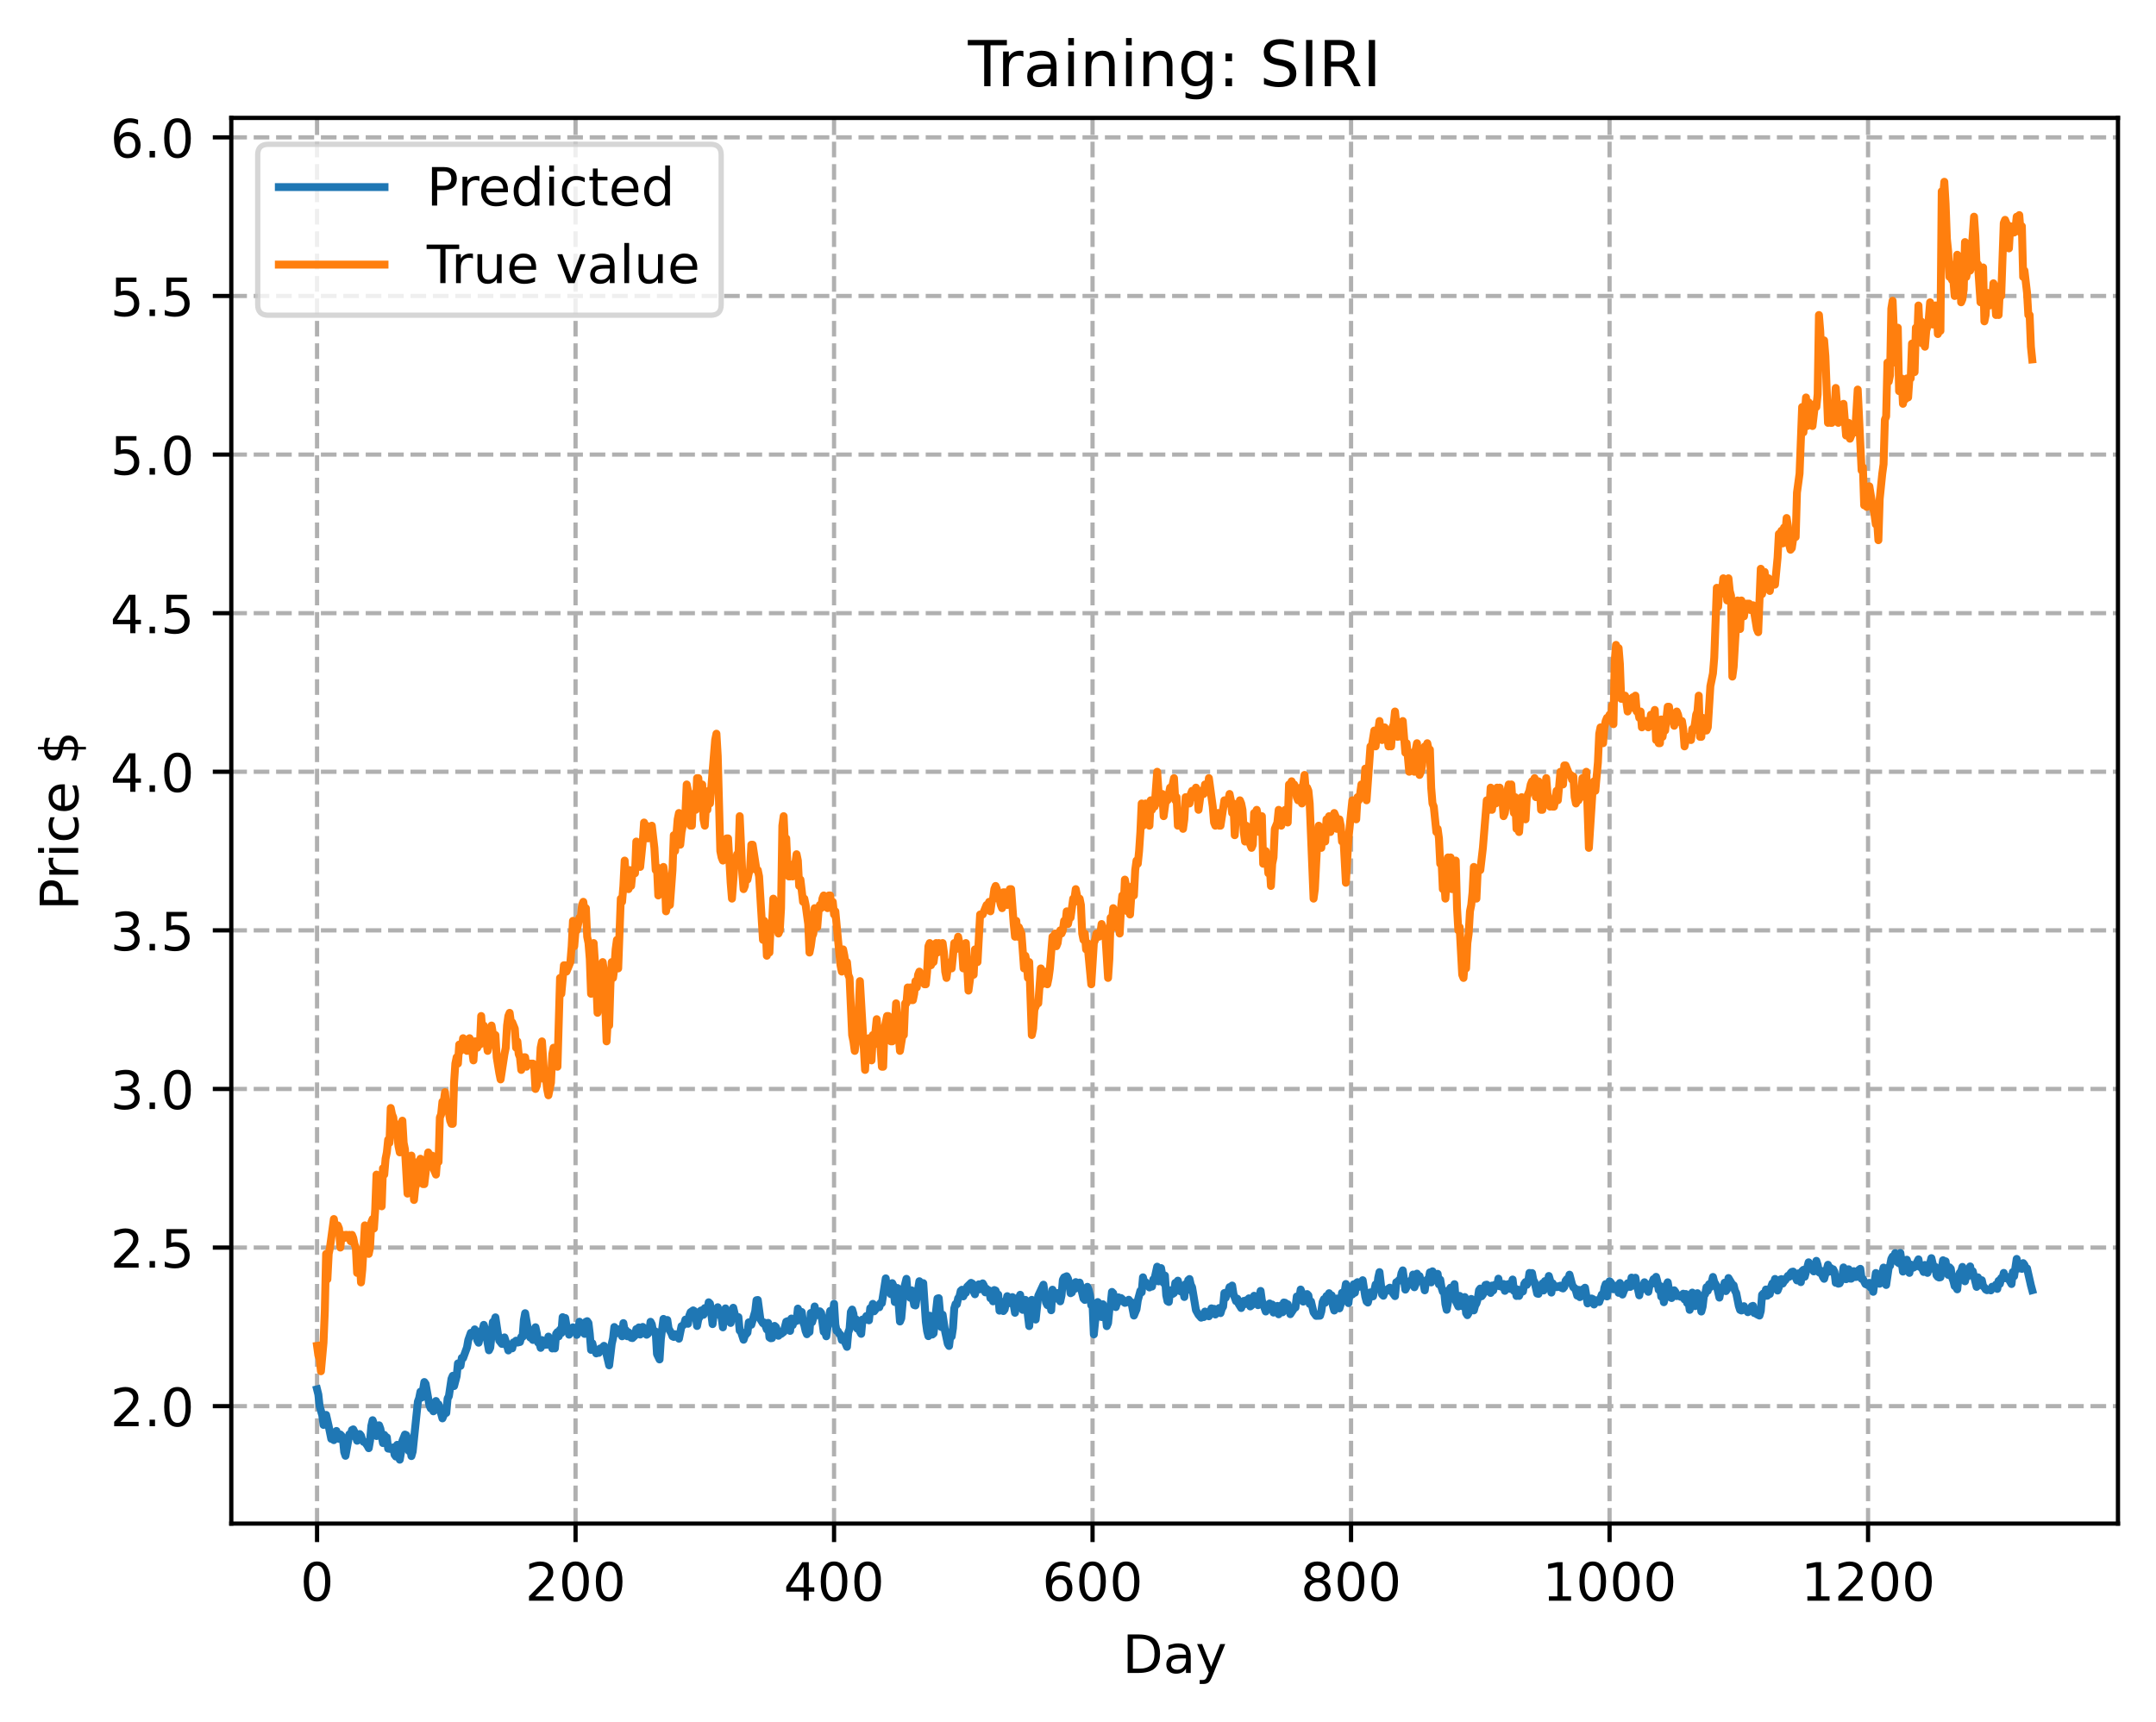 <?xml version="1.0" encoding="utf-8" standalone="no"?>
<!DOCTYPE svg PUBLIC "-//W3C//DTD SVG 1.1//EN"
  "http://www.w3.org/Graphics/SVG/1.1/DTD/svg11.dtd">
<!-- Created with matplotlib (https://matplotlib.org/) -->
<svg height="325.986pt" version="1.1" viewBox="0 0 408.101 325.986" width="408.101pt" xmlns="http://www.w3.org/2000/svg" xmlns:xlink="http://www.w3.org/1999/xlink">
 <defs>
  <style type="text/css">
*{stroke-linecap:butt;stroke-linejoin:round;}
  </style>
 </defs>
 <g id="figure_1">
  <g id="patch_1">
   <path d="M 0 325.986 
L 408.101 325.986 
L 408.101 0 
L 0 0 
z
" style="fill:#ffffff;"/>
  </g>
  <g id="axes_1">
   <g id="patch_2">
    <path d="M 43.781 288.43 
L 400.901 288.43 
L 400.901 22.318 
L 43.781 22.318 
z
" style="fill:#ffffff;"/>
   </g>
   <g id="matplotlib.axis_1">
    <g id="xtick_1">
     <g id="line2d_1">
      <path clip-path="url(#pd75cccc053)" d="M 60.014 288.43 
L 60.014 22.318 
" style="fill:none;stroke:#b0b0b0;stroke-dasharray:2.96,1.28;stroke-dashoffset:0;stroke-width:0.8;"/>
     </g>
     <g id="line2d_2">
      <defs>
       <path d="M 0 0 
L 0 3.5 
" id="m725a06fa36" style="stroke:#000000;stroke-width:0.8;"/>
      </defs>
      <g>
       <use style="stroke:#000000;stroke-width:0.8;" x="60.014" xlink:href="#m725a06fa36" y="288.43"/>
      </g>
     </g>
     <g id="text_1">
      <!-- 0 -->
      <defs>
       <path d="M 31.781 66.406 
Q 24.172 66.406 20.328 58.906 
Q 16.5 51.422 16.5 36.375 
Q 16.5 21.391 20.328 13.891 
Q 24.172 6.391 31.781 6.391 
Q 39.453 6.391 43.281 13.891 
Q 47.125 21.391 47.125 36.375 
Q 47.125 51.422 43.281 58.906 
Q 39.453 66.406 31.781 66.406 
z
M 31.781 74.219 
Q 44.047 74.219 50.516 64.516 
Q 56.984 54.828 56.984 36.375 
Q 56.984 17.969 50.516 8.266 
Q 44.047 -1.422 31.781 -1.422 
Q 19.531 -1.422 13.062 8.266 
Q 6.594 17.969 6.594 36.375 
Q 6.594 54.828 13.062 64.516 
Q 19.531 74.219 31.781 74.219 
z
" id="DejaVuSans-48"/>
      </defs>
      <g transform="translate(56.833 303.029)scale(0.1 -0.1)">
       <use xlink:href="#DejaVuSans-48"/>
      </g>
     </g>
    </g>
    <g id="xtick_2">
     <g id="line2d_3">
      <path clip-path="url(#pd75cccc053)" d="M 108.945 288.43 
L 108.945 22.318 
" style="fill:none;stroke:#b0b0b0;stroke-dasharray:2.96,1.28;stroke-dashoffset:0;stroke-width:0.8;"/>
     </g>
     <g id="line2d_4">
      <g>
       <use style="stroke:#000000;stroke-width:0.8;" x="108.945" xlink:href="#m725a06fa36" y="288.43"/>
      </g>
     </g>
     <g id="text_2">
      <!-- 200 -->
      <defs>
       <path d="M 19.188 8.297 
L 53.609 8.297 
L 53.609 0 
L 7.328 0 
L 7.328 8.297 
Q 12.938 14.109 22.625 23.891 
Q 32.328 33.688 34.812 36.531 
Q 39.547 41.844 41.422 45.531 
Q 43.312 49.219 43.312 52.781 
Q 43.312 58.594 39.234 62.25 
Q 35.156 65.922 28.609 65.922 
Q 23.969 65.922 18.812 64.312 
Q 13.672 62.703 7.812 59.422 
L 7.812 69.391 
Q 13.766 71.781 18.938 73 
Q 24.125 74.219 28.422 74.219 
Q 39.75 74.219 46.484 68.547 
Q 53.219 62.891 53.219 53.422 
Q 53.219 48.922 51.531 44.891 
Q 49.859 40.875 45.406 35.406 
Q 44.188 33.984 37.641 27.219 
Q 31.109 20.453 19.188 8.297 
z
" id="DejaVuSans-50"/>
      </defs>
      <g transform="translate(99.401 303.029)scale(0.1 -0.1)">
       <use xlink:href="#DejaVuSans-50"/>
       <use x="63.623" xlink:href="#DejaVuSans-48"/>
       <use x="127.246" xlink:href="#DejaVuSans-48"/>
      </g>
     </g>
    </g>
    <g id="xtick_3">
     <g id="line2d_5">
      <path clip-path="url(#pd75cccc053)" d="M 157.875 288.43 
L 157.875 22.318 
" style="fill:none;stroke:#b0b0b0;stroke-dasharray:2.96,1.28;stroke-dashoffset:0;stroke-width:0.8;"/>
     </g>
     <g id="line2d_6">
      <g>
       <use style="stroke:#000000;stroke-width:0.8;" x="157.875" xlink:href="#m725a06fa36" y="288.43"/>
      </g>
     </g>
     <g id="text_3">
      <!-- 400 -->
      <defs>
       <path d="M 37.797 64.312 
L 12.891 25.391 
L 37.797 25.391 
z
M 35.203 72.906 
L 47.609 72.906 
L 47.609 25.391 
L 58.016 25.391 
L 58.016 17.188 
L 47.609 17.188 
L 47.609 0 
L 37.797 0 
L 37.797 17.188 
L 4.891 17.188 
L 4.891 26.703 
z
" id="DejaVuSans-52"/>
      </defs>
      <g transform="translate(148.331 303.029)scale(0.1 -0.1)">
       <use xlink:href="#DejaVuSans-52"/>
       <use x="63.623" xlink:href="#DejaVuSans-48"/>
       <use x="127.246" xlink:href="#DejaVuSans-48"/>
      </g>
     </g>
    </g>
    <g id="xtick_4">
     <g id="line2d_7">
      <path clip-path="url(#pd75cccc053)" d="M 206.806 288.43 
L 206.806 22.318 
" style="fill:none;stroke:#b0b0b0;stroke-dasharray:2.96,1.28;stroke-dashoffset:0;stroke-width:0.8;"/>
     </g>
     <g id="line2d_8">
      <g>
       <use style="stroke:#000000;stroke-width:0.8;" x="206.806" xlink:href="#m725a06fa36" y="288.43"/>
      </g>
     </g>
     <g id="text_4">
      <!-- 600 -->
      <defs>
       <path d="M 33.016 40.375 
Q 26.375 40.375 22.484 35.828 
Q 18.609 31.297 18.609 23.391 
Q 18.609 15.531 22.484 10.953 
Q 26.375 6.391 33.016 6.391 
Q 39.656 6.391 43.531 10.953 
Q 47.406 15.531 47.406 23.391 
Q 47.406 31.297 43.531 35.828 
Q 39.656 40.375 33.016 40.375 
z
M 52.594 71.297 
L 52.594 62.312 
Q 48.875 64.062 45.094 64.984 
Q 41.312 65.922 37.594 65.922 
Q 27.828 65.922 22.672 59.328 
Q 17.531 52.734 16.797 39.406 
Q 19.672 43.656 24.016 45.922 
Q 28.375 48.188 33.594 48.188 
Q 44.578 48.188 50.953 41.516 
Q 57.328 34.859 57.328 23.391 
Q 57.328 12.156 50.688 5.359 
Q 44.047 -1.422 33.016 -1.422 
Q 20.359 -1.422 13.672 8.266 
Q 6.984 17.969 6.984 36.375 
Q 6.984 53.656 15.188 63.938 
Q 23.391 74.219 37.203 74.219 
Q 40.922 74.219 44.703 73.484 
Q 48.484 72.75 52.594 71.297 
z
" id="DejaVuSans-54"/>
      </defs>
      <g transform="translate(197.262 303.029)scale(0.1 -0.1)">
       <use xlink:href="#DejaVuSans-54"/>
       <use x="63.623" xlink:href="#DejaVuSans-48"/>
       <use x="127.246" xlink:href="#DejaVuSans-48"/>
      </g>
     </g>
    </g>
    <g id="xtick_5">
     <g id="line2d_9">
      <path clip-path="url(#pd75cccc053)" d="M 255.736 288.43 
L 255.736 22.318 
" style="fill:none;stroke:#b0b0b0;stroke-dasharray:2.96,1.28;stroke-dashoffset:0;stroke-width:0.8;"/>
     </g>
     <g id="line2d_10">
      <g>
       <use style="stroke:#000000;stroke-width:0.8;" x="255.736" xlink:href="#m725a06fa36" y="288.43"/>
      </g>
     </g>
     <g id="text_5">
      <!-- 800 -->
      <defs>
       <path d="M 31.781 34.625 
Q 24.75 34.625 20.719 30.859 
Q 16.703 27.094 16.703 20.516 
Q 16.703 13.922 20.719 10.156 
Q 24.75 6.391 31.781 6.391 
Q 38.812 6.391 42.859 10.172 
Q 46.922 13.969 46.922 20.516 
Q 46.922 27.094 42.891 30.859 
Q 38.875 34.625 31.781 34.625 
z
M 21.922 38.812 
Q 15.578 40.375 12.031 44.719 
Q 8.5 49.078 8.5 55.328 
Q 8.5 64.062 14.719 69.141 
Q 20.953 74.219 31.781 74.219 
Q 42.672 74.219 48.875 69.141 
Q 55.078 64.062 55.078 55.328 
Q 55.078 49.078 51.531 44.719 
Q 48 40.375 41.703 38.812 
Q 48.828 37.156 52.797 32.312 
Q 56.781 27.484 56.781 20.516 
Q 56.781 9.906 50.312 4.234 
Q 43.844 -1.422 31.781 -1.422 
Q 19.734 -1.422 13.25 4.234 
Q 6.781 9.906 6.781 20.516 
Q 6.781 27.484 10.781 32.312 
Q 14.797 37.156 21.922 38.812 
z
M 18.312 54.391 
Q 18.312 48.734 21.844 45.562 
Q 25.391 42.391 31.781 42.391 
Q 38.141 42.391 41.719 45.562 
Q 45.312 48.734 45.312 54.391 
Q 45.312 60.062 41.719 63.234 
Q 38.141 66.406 31.781 66.406 
Q 25.391 66.406 21.844 63.234 
Q 18.312 60.062 18.312 54.391 
z
" id="DejaVuSans-56"/>
      </defs>
      <g transform="translate(246.193 303.029)scale(0.1 -0.1)">
       <use xlink:href="#DejaVuSans-56"/>
       <use x="63.623" xlink:href="#DejaVuSans-48"/>
       <use x="127.246" xlink:href="#DejaVuSans-48"/>
      </g>
     </g>
    </g>
    <g id="xtick_6">
     <g id="line2d_11">
      <path clip-path="url(#pd75cccc053)" d="M 304.667 288.43 
L 304.667 22.318 
" style="fill:none;stroke:#b0b0b0;stroke-dasharray:2.96,1.28;stroke-dashoffset:0;stroke-width:0.8;"/>
     </g>
     <g id="line2d_12">
      <g>
       <use style="stroke:#000000;stroke-width:0.8;" x="304.667" xlink:href="#m725a06fa36" y="288.43"/>
      </g>
     </g>
     <g id="text_6">
      <!-- 1000 -->
      <defs>
       <path d="M 12.406 8.297 
L 28.516 8.297 
L 28.516 63.922 
L 10.984 60.406 
L 10.984 69.391 
L 28.422 72.906 
L 38.281 72.906 
L 38.281 8.297 
L 54.391 8.297 
L 54.391 0 
L 12.406 0 
z
" id="DejaVuSans-49"/>
      </defs>
      <g transform="translate(291.942 303.029)scale(0.1 -0.1)">
       <use xlink:href="#DejaVuSans-49"/>
       <use x="63.623" xlink:href="#DejaVuSans-48"/>
       <use x="127.246" xlink:href="#DejaVuSans-48"/>
       <use x="190.869" xlink:href="#DejaVuSans-48"/>
      </g>
     </g>
    </g>
    <g id="xtick_7">
     <g id="line2d_13">
      <path clip-path="url(#pd75cccc053)" d="M 353.598 288.43 
L 353.598 22.318 
" style="fill:none;stroke:#b0b0b0;stroke-dasharray:2.96,1.28;stroke-dashoffset:0;stroke-width:0.8;"/>
     </g>
     <g id="line2d_14">
      <g>
       <use style="stroke:#000000;stroke-width:0.8;" x="353.598" xlink:href="#m725a06fa36" y="288.43"/>
      </g>
     </g>
     <g id="text_7">
      <!-- 1200 -->
      <g transform="translate(340.873 303.029)scale(0.1 -0.1)">
       <use xlink:href="#DejaVuSans-49"/>
       <use x="63.623" xlink:href="#DejaVuSans-50"/>
       <use x="127.246" xlink:href="#DejaVuSans-48"/>
       <use x="190.869" xlink:href="#DejaVuSans-48"/>
      </g>
     </g>
    </g>
    <g id="text_8">
     <!-- Day -->
     <defs>
      <path d="M 19.672 64.797 
L 19.672 8.109 
L 31.594 8.109 
Q 46.688 8.109 53.688 14.938 
Q 60.688 21.781 60.688 36.531 
Q 60.688 51.172 53.688 57.984 
Q 46.688 64.797 31.594 64.797 
z
M 9.812 72.906 
L 30.078 72.906 
Q 51.266 72.906 61.172 64.094 
Q 71.094 55.281 71.094 36.531 
Q 71.094 17.672 61.125 8.828 
Q 51.172 0 30.078 0 
L 9.812 0 
z
" id="DejaVuSans-68"/>
      <path d="M 34.281 27.484 
Q 23.391 27.484 19.188 25 
Q 14.984 22.516 14.984 16.5 
Q 14.984 11.719 18.141 8.906 
Q 21.297 6.109 26.703 6.109 
Q 34.188 6.109 38.703 11.406 
Q 43.219 16.703 43.219 25.484 
L 43.219 27.484 
z
M 52.203 31.203 
L 52.203 0 
L 43.219 0 
L 43.219 8.297 
Q 40.141 3.328 35.547 0.953 
Q 30.953 -1.422 24.312 -1.422 
Q 15.922 -1.422 10.953 3.297 
Q 6 8.016 6 15.922 
Q 6 25.141 12.172 29.828 
Q 18.359 34.516 30.609 34.516 
L 43.219 34.516 
L 43.219 35.406 
Q 43.219 41.609 39.141 45 
Q 35.062 48.391 27.688 48.391 
Q 23 48.391 18.547 47.266 
Q 14.109 46.141 10.016 43.891 
L 10.016 52.203 
Q 14.938 54.109 19.578 55.047 
Q 24.219 56 28.609 56 
Q 40.484 56 46.344 49.844 
Q 52.203 43.703 52.203 31.203 
z
" id="DejaVuSans-97"/>
      <path d="M 32.172 -5.078 
Q 28.375 -14.844 24.75 -17.812 
Q 21.141 -20.797 15.094 -20.797 
L 7.906 -20.797 
L 7.906 -13.281 
L 13.188 -13.281 
Q 16.891 -13.281 18.938 -11.516 
Q 21 -9.766 23.484 -3.219 
L 25.094 0.875 
L 2.984 54.688 
L 12.5 54.688 
L 29.594 11.922 
L 46.688 54.688 
L 56.203 54.688 
z
" id="DejaVuSans-121"/>
     </defs>
     <g transform="translate(212.468 316.707)scale(0.1 -0.1)">
      <use xlink:href="#DejaVuSans-68"/>
      <use x="77.002" xlink:href="#DejaVuSans-97"/>
      <use x="138.281" xlink:href="#DejaVuSans-121"/>
     </g>
    </g>
   </g>
   <g id="matplotlib.axis_2">
    <g id="ytick_1">
     <g id="line2d_15">
      <path clip-path="url(#pd75cccc053)" d="M 43.781 266.198 
L 400.901 266.198 
" style="fill:none;stroke:#b0b0b0;stroke-dasharray:2.96,1.28;stroke-dashoffset:0;stroke-width:0.8;"/>
     </g>
     <g id="line2d_16">
      <defs>
       <path d="M 0 0 
L -3.5 0 
" id="m553d93d68b" style="stroke:#000000;stroke-width:0.8;"/>
      </defs>
      <g>
       <use style="stroke:#000000;stroke-width:0.8;" x="43.781" xlink:href="#m553d93d68b" y="266.198"/>
      </g>
     </g>
     <g id="text_9">
      <!-- 2.0 -->
      <defs>
       <path d="M 10.688 12.406 
L 21 12.406 
L 21 0 
L 10.688 0 
z
" id="DejaVuSans-46"/>
      </defs>
      <g transform="translate(20.878 269.997)scale(0.1 -0.1)">
       <use xlink:href="#DejaVuSans-50"/>
       <use x="63.623" xlink:href="#DejaVuSans-46"/>
       <use x="95.41" xlink:href="#DejaVuSans-48"/>
      </g>
     </g>
    </g>
    <g id="ytick_2">
     <g id="line2d_17">
      <path clip-path="url(#pd75cccc053)" d="M 43.781 236.174 
L 400.901 236.174 
" style="fill:none;stroke:#b0b0b0;stroke-dasharray:2.96,1.28;stroke-dashoffset:0;stroke-width:0.8;"/>
     </g>
     <g id="line2d_18">
      <g>
       <use style="stroke:#000000;stroke-width:0.8;" x="43.781" xlink:href="#m553d93d68b" y="236.174"/>
      </g>
     </g>
     <g id="text_10">
      <!-- 2.5 -->
      <defs>
       <path d="M 10.797 72.906 
L 49.516 72.906 
L 49.516 64.594 
L 19.828 64.594 
L 19.828 46.734 
Q 21.969 47.469 24.109 47.828 
Q 26.266 48.188 28.422 48.188 
Q 40.625 48.188 47.75 41.5 
Q 54.891 34.812 54.891 23.391 
Q 54.891 11.625 47.562 5.094 
Q 40.234 -1.422 26.906 -1.422 
Q 22.312 -1.422 17.547 -0.641 
Q 12.797 0.141 7.719 1.703 
L 7.719 11.625 
Q 12.109 9.234 16.797 8.062 
Q 21.484 6.891 26.703 6.891 
Q 35.156 6.891 40.078 11.328 
Q 45.016 15.766 45.016 23.391 
Q 45.016 31 40.078 35.438 
Q 35.156 39.891 26.703 39.891 
Q 22.75 39.891 18.812 39.016 
Q 14.891 38.141 10.797 36.281 
z
" id="DejaVuSans-53"/>
      </defs>
      <g transform="translate(20.878 239.973)scale(0.1 -0.1)">
       <use xlink:href="#DejaVuSans-50"/>
       <use x="63.623" xlink:href="#DejaVuSans-46"/>
       <use x="95.41" xlink:href="#DejaVuSans-53"/>
      </g>
     </g>
    </g>
    <g id="ytick_3">
     <g id="line2d_19">
      <path clip-path="url(#pd75cccc053)" d="M 43.781 206.15 
L 400.901 206.15 
" style="fill:none;stroke:#b0b0b0;stroke-dasharray:2.96,1.28;stroke-dashoffset:0;stroke-width:0.8;"/>
     </g>
     <g id="line2d_20">
      <g>
       <use style="stroke:#000000;stroke-width:0.8;" x="43.781" xlink:href="#m553d93d68b" y="206.15"/>
      </g>
     </g>
     <g id="text_11">
      <!-- 3.0 -->
      <defs>
       <path d="M 40.578 39.312 
Q 47.656 37.797 51.625 33 
Q 55.609 28.219 55.609 21.188 
Q 55.609 10.406 48.188 4.484 
Q 40.766 -1.422 27.094 -1.422 
Q 22.516 -1.422 17.656 -0.516 
Q 12.797 0.391 7.625 2.203 
L 7.625 11.719 
Q 11.719 9.328 16.594 8.109 
Q 21.484 6.891 26.812 6.891 
Q 36.078 6.891 40.938 10.547 
Q 45.797 14.203 45.797 21.188 
Q 45.797 27.641 41.281 31.266 
Q 36.766 34.906 28.719 34.906 
L 20.219 34.906 
L 20.219 43.016 
L 29.109 43.016 
Q 36.375 43.016 40.234 45.922 
Q 44.094 48.828 44.094 54.297 
Q 44.094 59.906 40.109 62.906 
Q 36.141 65.922 28.719 65.922 
Q 24.656 65.922 20.016 65.031 
Q 15.375 64.156 9.812 62.312 
L 9.812 71.094 
Q 15.438 72.656 20.344 73.438 
Q 25.25 74.219 29.594 74.219 
Q 40.828 74.219 47.359 69.109 
Q 53.906 64.016 53.906 55.328 
Q 53.906 49.266 50.438 45.094 
Q 46.969 40.922 40.578 39.312 
z
" id="DejaVuSans-51"/>
      </defs>
      <g transform="translate(20.878 209.95)scale(0.1 -0.1)">
       <use xlink:href="#DejaVuSans-51"/>
       <use x="63.623" xlink:href="#DejaVuSans-46"/>
       <use x="95.41" xlink:href="#DejaVuSans-48"/>
      </g>
     </g>
    </g>
    <g id="ytick_4">
     <g id="line2d_21">
      <path clip-path="url(#pd75cccc053)" d="M 43.781 176.127 
L 400.901 176.127 
" style="fill:none;stroke:#b0b0b0;stroke-dasharray:2.96,1.28;stroke-dashoffset:0;stroke-width:0.8;"/>
     </g>
     <g id="line2d_22">
      <g>
       <use style="stroke:#000000;stroke-width:0.8;" x="43.781" xlink:href="#m553d93d68b" y="176.127"/>
      </g>
     </g>
     <g id="text_12">
      <!-- 3.5 -->
      <g transform="translate(20.878 179.926)scale(0.1 -0.1)">
       <use xlink:href="#DejaVuSans-51"/>
       <use x="63.623" xlink:href="#DejaVuSans-46"/>
       <use x="95.41" xlink:href="#DejaVuSans-53"/>
      </g>
     </g>
    </g>
    <g id="ytick_5">
     <g id="line2d_23">
      <path clip-path="url(#pd75cccc053)" d="M 43.781 146.103 
L 400.901 146.103 
" style="fill:none;stroke:#b0b0b0;stroke-dasharray:2.96,1.28;stroke-dashoffset:0;stroke-width:0.8;"/>
     </g>
     <g id="line2d_24">
      <g>
       <use style="stroke:#000000;stroke-width:0.8;" x="43.781" xlink:href="#m553d93d68b" y="146.103"/>
      </g>
     </g>
     <g id="text_13">
      <!-- 4.0 -->
      <g transform="translate(20.878 149.902)scale(0.1 -0.1)">
       <use xlink:href="#DejaVuSans-52"/>
       <use x="63.623" xlink:href="#DejaVuSans-46"/>
       <use x="95.41" xlink:href="#DejaVuSans-48"/>
      </g>
     </g>
    </g>
    <g id="ytick_6">
     <g id="line2d_25">
      <path clip-path="url(#pd75cccc053)" d="M 43.781 116.079 
L 400.901 116.079 
" style="fill:none;stroke:#b0b0b0;stroke-dasharray:2.96,1.28;stroke-dashoffset:0;stroke-width:0.8;"/>
     </g>
     <g id="line2d_26">
      <g>
       <use style="stroke:#000000;stroke-width:0.8;" x="43.781" xlink:href="#m553d93d68b" y="116.079"/>
      </g>
     </g>
     <g id="text_14">
      <!-- 4.5 -->
      <g transform="translate(20.878 119.878)scale(0.1 -0.1)">
       <use xlink:href="#DejaVuSans-52"/>
       <use x="63.623" xlink:href="#DejaVuSans-46"/>
       <use x="95.41" xlink:href="#DejaVuSans-53"/>
      </g>
     </g>
    </g>
    <g id="ytick_7">
     <g id="line2d_27">
      <path clip-path="url(#pd75cccc053)" d="M 43.781 86.055 
L 400.901 86.055 
" style="fill:none;stroke:#b0b0b0;stroke-dasharray:2.96,1.28;stroke-dashoffset:0;stroke-width:0.8;"/>
     </g>
     <g id="line2d_28">
      <g>
       <use style="stroke:#000000;stroke-width:0.8;" x="43.781" xlink:href="#m553d93d68b" y="86.055"/>
      </g>
     </g>
     <g id="text_15">
      <!-- 5.0 -->
      <g transform="translate(20.878 89.854)scale(0.1 -0.1)">
       <use xlink:href="#DejaVuSans-53"/>
       <use x="63.623" xlink:href="#DejaVuSans-46"/>
       <use x="95.41" xlink:href="#DejaVuSans-48"/>
      </g>
     </g>
    </g>
    <g id="ytick_8">
     <g id="line2d_29">
      <path clip-path="url(#pd75cccc053)" d="M 43.781 56.031 
L 400.901 56.031 
" style="fill:none;stroke:#b0b0b0;stroke-dasharray:2.96,1.28;stroke-dashoffset:0;stroke-width:0.8;"/>
     </g>
     <g id="line2d_30">
      <g>
       <use style="stroke:#000000;stroke-width:0.8;" x="43.781" xlink:href="#m553d93d68b" y="56.031"/>
      </g>
     </g>
     <g id="text_16">
      <!-- 5.5 -->
      <g transform="translate(20.878 59.83)scale(0.1 -0.1)">
       <use xlink:href="#DejaVuSans-53"/>
       <use x="63.623" xlink:href="#DejaVuSans-46"/>
       <use x="95.41" xlink:href="#DejaVuSans-53"/>
      </g>
     </g>
    </g>
    <g id="ytick_9">
     <g id="line2d_31">
      <path clip-path="url(#pd75cccc053)" d="M 43.781 26.007 
L 400.901 26.007 
" style="fill:none;stroke:#b0b0b0;stroke-dasharray:2.96,1.28;stroke-dashoffset:0;stroke-width:0.8;"/>
     </g>
     <g id="line2d_32">
      <g>
       <use style="stroke:#000000;stroke-width:0.8;" x="43.781" xlink:href="#m553d93d68b" y="26.007"/>
      </g>
     </g>
     <g id="text_17">
      <!-- 6.0 -->
      <g transform="translate(20.878 29.807)scale(0.1 -0.1)">
       <use xlink:href="#DejaVuSans-54"/>
       <use x="63.623" xlink:href="#DejaVuSans-46"/>
       <use x="95.41" xlink:href="#DejaVuSans-48"/>
      </g>
     </g>
    </g>
    <g id="text_18">
     <!-- Price $ -->
     <defs>
      <path d="M 19.672 64.797 
L 19.672 37.406 
L 32.078 37.406 
Q 38.969 37.406 42.719 40.969 
Q 46.484 44.531 46.484 51.125 
Q 46.484 57.672 42.719 61.234 
Q 38.969 64.797 32.078 64.797 
z
M 9.812 72.906 
L 32.078 72.906 
Q 44.344 72.906 50.609 67.359 
Q 56.891 61.812 56.891 51.125 
Q 56.891 40.328 50.609 34.812 
Q 44.344 29.297 32.078 29.297 
L 19.672 29.297 
L 19.672 0 
L 9.812 0 
z
" id="DejaVuSans-80"/>
      <path d="M 41.109 46.297 
Q 39.594 47.172 37.812 47.578 
Q 36.031 48 33.891 48 
Q 26.266 48 22.188 43.047 
Q 18.109 38.094 18.109 28.812 
L 18.109 0 
L 9.078 0 
L 9.078 54.688 
L 18.109 54.688 
L 18.109 46.188 
Q 20.953 51.172 25.484 53.578 
Q 30.031 56 36.531 56 
Q 37.453 56 38.578 55.875 
Q 39.703 55.766 41.062 55.516 
z
" id="DejaVuSans-114"/>
      <path d="M 9.422 54.688 
L 18.406 54.688 
L 18.406 0 
L 9.422 0 
z
M 9.422 75.984 
L 18.406 75.984 
L 18.406 64.594 
L 9.422 64.594 
z
" id="DejaVuSans-105"/>
      <path d="M 48.781 52.594 
L 48.781 44.188 
Q 44.969 46.297 41.141 47.344 
Q 37.312 48.391 33.406 48.391 
Q 24.656 48.391 19.812 42.844 
Q 14.984 37.312 14.984 27.297 
Q 14.984 17.281 19.812 11.734 
Q 24.656 6.203 33.406 6.203 
Q 37.312 6.203 41.141 7.25 
Q 44.969 8.297 48.781 10.406 
L 48.781 2.094 
Q 45.016 0.344 40.984 -0.531 
Q 36.969 -1.422 32.422 -1.422 
Q 20.062 -1.422 12.781 6.344 
Q 5.516 14.109 5.516 27.297 
Q 5.516 40.672 12.859 48.328 
Q 20.219 56 33.016 56 
Q 37.156 56 41.109 55.141 
Q 45.062 54.297 48.781 52.594 
z
" id="DejaVuSans-99"/>
      <path d="M 56.203 29.594 
L 56.203 25.203 
L 14.891 25.203 
Q 15.484 15.922 20.484 11.062 
Q 25.484 6.203 34.422 6.203 
Q 39.594 6.203 44.453 7.469 
Q 49.312 8.734 54.109 11.281 
L 54.109 2.781 
Q 49.266 0.734 44.188 -0.344 
Q 39.109 -1.422 33.891 -1.422 
Q 20.797 -1.422 13.156 6.188 
Q 5.516 13.812 5.516 26.812 
Q 5.516 40.234 12.766 48.109 
Q 20.016 56 32.328 56 
Q 43.359 56 49.781 48.891 
Q 56.203 41.797 56.203 29.594 
z
M 47.219 32.234 
Q 47.125 39.594 43.094 43.984 
Q 39.062 48.391 32.422 48.391 
Q 24.906 48.391 20.391 44.141 
Q 15.875 39.891 15.188 32.172 
z
" id="DejaVuSans-101"/>
      <path id="DejaVuSans-32"/>
      <path d="M 33.797 -14.703 
L 28.906 -14.703 
L 28.859 0 
Q 23.734 0.094 18.609 1.188 
Q 13.484 2.297 8.297 4.5 
L 8.297 13.281 
Q 13.281 10.156 18.375 8.562 
Q 23.484 6.984 28.906 6.938 
L 28.906 29.203 
Q 18.109 30.953 13.203 35.156 
Q 8.297 39.359 8.297 46.688 
Q 8.297 54.641 13.625 59.219 
Q 18.953 63.812 28.906 64.5 
L 28.906 75.984 
L 33.797 75.984 
L 33.797 64.656 
Q 38.328 64.453 42.578 63.688 
Q 46.828 62.938 50.875 61.625 
L 50.875 53.078 
Q 46.828 55.125 42.547 56.25 
Q 38.281 57.375 33.797 57.562 
L 33.797 36.719 
Q 44.875 35.016 50.094 30.609 
Q 55.328 26.219 55.328 18.609 
Q 55.328 10.359 49.781 5.594 
Q 44.234 0.828 33.797 0.094 
z
M 28.906 37.594 
L 28.906 57.625 
Q 23.25 56.984 20.266 54.391 
Q 17.281 51.812 17.281 47.516 
Q 17.281 43.312 20.031 40.969 
Q 22.797 38.625 28.906 37.594 
z
M 33.797 28.219 
L 33.797 7.078 
Q 39.984 7.906 43.141 10.594 
Q 46.297 13.281 46.297 17.672 
Q 46.297 21.969 43.281 24.5 
Q 40.281 27.047 33.797 28.219 
z
" id="DejaVuSans-36"/>
     </defs>
     <g transform="translate(14.798 172.342)rotate(-90)scale(0.1 -0.1)">
      <use xlink:href="#DejaVuSans-80"/>
      <use x="58.553" xlink:href="#DejaVuSans-114"/>
      <use x="99.666" xlink:href="#DejaVuSans-105"/>
      <use x="127.449" xlink:href="#DejaVuSans-99"/>
      <use x="182.43" xlink:href="#DejaVuSans-101"/>
      <use x="243.953" xlink:href="#DejaVuSans-32"/>
      <use x="275.74" xlink:href="#DejaVuSans-36"/>
     </g>
    </g>
   </g>
   <g id="line2d_33">
    <path clip-path="url(#pd75cccc053)" d="M 60.014 263.014 
L 60.259 263.997 
L 60.503 266.225 
L 60.993 267.902 
L 61.237 269.753 
L 61.482 269.643 
L 61.727 267.851 
L 62.216 269.999 
L 62.705 272.39 
L 62.95 271.966 
L 63.194 272.632 
L 63.684 270.893 
L 63.928 272.12 
L 64.173 272.395 
L 64.418 271.56 
L 64.662 271.816 
L 64.907 272.401 
L 65.152 274.88 
L 65.396 275.599 
L 66.13 271.52 
L 66.375 271.924 
L 66.62 270.721 
L 66.864 270.594 
L 67.109 271.093 
L 67.598 272.746 
L 67.843 272.251 
L 68.088 271.479 
L 68.332 271.778 
L 68.577 272.612 
L 68.821 272.958 
L 69.066 272.989 
L 69.555 273.693 
L 69.8 274.155 
L 70.045 272.75 
L 70.289 269.92 
L 70.534 268.859 
L 70.779 269.566 
L 71.268 271.856 
L 71.757 269.822 
L 72.002 270.49 
L 72.491 273.189 
L 72.736 271.635 
L 72.981 271.999 
L 73.225 272.104 
L 73.47 274.234 
L 73.959 274.297 
L 74.449 273.999 
L 74.693 275.406 
L 74.938 275.74 
L 75.182 273.518 
L 75.672 276.334 
L 75.916 274.898 
L 76.161 272.797 
L 76.65 271.576 
L 76.895 271.686 
L 77.14 272.505 
L 77.384 274.669 
L 77.629 274.087 
L 77.874 275.651 
L 78.118 274.776 
L 79.097 265.348 
L 79.342 264.682 
L 79.586 263.456 
L 79.831 264.56 
L 80.32 261.63 
L 80.565 261.982 
L 81.299 266.11 
L 81.543 266.639 
L 81.788 266.358 
L 82.033 267.175 
L 82.277 266.969 
L 82.522 265.224 
L 82.767 266.017 
L 83.011 265.858 
L 83.745 268.512 
L 83.99 267.921 
L 84.235 267 
L 84.479 267.481 
L 84.724 264.753 
L 84.969 264.304 
L 85.458 261.027 
L 85.703 260.449 
L 85.947 262.397 
L 86.437 260.531 
L 86.681 258.104 
L 87.17 258.572 
L 87.415 257.058 
L 87.66 257.097 
L 88.394 255.081 
L 88.638 253.698 
L 89.128 252.315 
L 89.372 252.388 
L 89.617 252.771 
L 89.862 251.663 
L 90.351 253.748 
L 90.596 254.193 
L 91.085 251.963 
L 91.33 251.772 
L 91.574 250.807 
L 91.819 251.609 
L 92.553 255.623 
L 92.797 255.127 
L 93.287 250.269 
L 93.531 250.215 
L 93.776 249.386 
L 94.265 252.652 
L 94.51 253.793 
L 94.999 254.418 
L 95.244 254.427 
L 95.489 253.181 
L 95.978 254.718 
L 96.223 255.654 
L 96.467 254.539 
L 96.712 254.748 
L 96.957 255.257 
L 97.201 254.124 
L 97.446 254.219 
L 97.691 253.8 
L 97.935 254.165 
L 98.424 254.053 
L 98.669 253.087 
L 98.914 253.101 
L 99.158 249.917 
L 99.403 248.598 
L 100.137 252.833 
L 100.382 253.23 
L 100.626 253.018 
L 100.871 253.666 
L 101.116 251.76 
L 101.36 251.258 
L 101.605 252.391 
L 101.85 254.166 
L 102.094 254.265 
L 102.339 255.166 
L 102.584 253.686 
L 103.073 254.616 
L 103.318 254.488 
L 103.562 254.572 
L 103.807 253.029 
L 104.052 253.633 
L 104.296 253.645 
L 104.541 255.28 
L 104.785 253.743 
L 105.03 255.27 
L 105.275 252.496 
L 105.519 252.168 
L 105.764 252.988 
L 106.009 251.715 
L 106.253 252.373 
L 106.498 249.348 
L 106.743 250.223 
L 106.987 249.513 
L 107.232 251.022 
L 107.477 251.572 
L 107.721 252.668 
L 107.966 251.496 
L 108.211 251.882 
L 108.455 251.271 
L 108.7 251.853 
L 108.945 251.695 
L 109.189 252.701 
L 109.434 252.128 
L 109.679 250.215 
L 109.923 251.678 
L 110.168 252.176 
L 110.412 251.974 
L 110.657 252.52 
L 110.902 250.225 
L 111.146 250.109 
L 111.391 250.469 
L 111.636 252.517 
L 111.88 255.55 
L 112.125 254.294 
L 112.37 255.393 
L 112.614 255.532 
L 112.859 256.213 
L 113.104 255.834 
L 113.348 256.111 
L 113.593 255.282 
L 113.838 255.28 
L 114.327 254.779 
L 114.572 255.379 
L 115.306 258.473 
L 115.795 254.397 
L 116.04 253.327 
L 116.284 251.217 
L 116.529 252.483 
L 117.018 251.641 
L 117.263 252.338 
L 117.507 252.381 
L 117.752 252.975 
L 117.997 250.475 
L 118.241 251.893 
L 118.486 251.835 
L 118.731 252.965 
L 118.975 252.22 
L 119.22 252.444 
L 119.465 253.255 
L 119.709 253.314 
L 120.199 252.834 
L 120.443 251.608 
L 120.688 251.962 
L 120.933 251.291 
L 121.177 252.646 
L 121.667 251.2 
L 121.911 252.393 
L 122.156 252.393 
L 122.4 252.681 
L 122.645 252.499 
L 122.89 252.155 
L 123.134 250.227 
L 123.379 250.709 
L 123.624 252.059 
L 123.868 251.956 
L 124.113 252.092 
L 124.358 256.342 
L 124.847 257.355 
L 125.092 253.513 
L 125.581 249.683 
L 126.07 250.48 
L 126.315 249.889 
L 126.56 251.523 
L 127.049 252.35 
L 127.294 252.979 
L 127.538 253.099 
L 127.783 252.576 
L 128.028 252.687 
L 128.272 252.666 
L 128.517 253.428 
L 129.006 251.046 
L 129.251 250.933 
L 129.495 250.679 
L 129.74 249.814 
L 129.985 249.973 
L 130.229 250.606 
L 130.474 249.054 
L 130.719 248.411 
L 131.208 248.067 
L 131.453 248.218 
L 131.697 249.008 
L 131.942 251.027 
L 132.187 249.723 
L 132.431 249.337 
L 132.676 248.102 
L 132.921 248.031 
L 133.165 248.899 
L 133.41 247.633 
L 133.899 248.143 
L 134.144 246.536 
L 134.388 246.777 
L 134.878 250.669 
L 135.122 248.597 
L 135.367 248.31 
L 135.612 248.397 
L 135.856 247.468 
L 136.101 248.679 
L 136.59 249.432 
L 136.835 251.281 
L 137.08 248.725 
L 137.324 247.688 
L 137.569 249.019 
L 137.814 248.378 
L 138.058 248.87 
L 138.303 250.451 
L 138.792 247.57 
L 139.282 249.595 
L 139.526 249.526 
L 139.771 249.337 
L 140.016 251.905 
L 140.26 252.113 
L 140.749 253.622 
L 140.994 252.858 
L 141.483 252.288 
L 141.728 250.329 
L 142.217 250.792 
L 142.951 248.245 
L 143.196 246.142 
L 143.441 246.102 
L 143.93 249.74 
L 144.419 250.51 
L 144.664 250.37 
L 145.153 251.69 
L 145.398 250.43 
L 145.643 253.185 
L 145.887 253.344 
L 146.132 253.312 
L 146.621 251.006 
L 146.866 251.22 
L 147.11 251.874 
L 147.355 252.876 
L 147.6 252.587 
L 147.844 252.538 
L 148.334 252.16 
L 148.823 250.209 
L 149.068 250.109 
L 149.312 250.371 
L 149.557 251.952 
L 149.802 249.61 
L 150.046 250.861 
L 150.291 250.005 
L 150.536 249.806 
L 150.78 250.077 
L 151.025 247.727 
L 151.27 248.28 
L 151.759 248.375 
L 152.004 250.256 
L 152.248 250.884 
L 152.493 251.992 
L 152.737 252.582 
L 152.982 251.114 
L 153.227 252.159 
L 153.471 248.554 
L 153.716 250.305 
L 153.961 249.487 
L 154.205 247.325 
L 154.45 248.803 
L 154.695 248.966 
L 155.184 248.245 
L 155.429 248.533 
L 155.918 252.13 
L 156.163 252.053 
L 156.407 252.977 
L 156.897 249.408 
L 157.141 248.159 
L 157.386 248.832 
L 157.631 248.829 
L 157.875 246.812 
L 158.12 250.772 
L 158.364 251.95 
L 158.609 252.012 
L 158.854 252.508 
L 159.098 252.666 
L 159.343 253.679 
L 159.588 253.233 
L 160.322 254.972 
L 160.566 252.231 
L 160.811 251.589 
L 161.056 248.364 
L 161.3 247.914 
L 161.545 248.746 
L 161.79 251.006 
L 162.034 249.75 
L 162.279 251.539 
L 162.524 250.5 
L 162.768 252.082 
L 163.013 252.509 
L 163.258 249.793 
L 163.502 250.02 
L 163.747 249.753 
L 163.992 249.139 
L 164.481 249.95 
L 164.725 247.642 
L 164.97 247.847 
L 165.215 246.833 
L 165.459 248.244 
L 165.704 247.923 
L 165.949 247.148 
L 166.438 247.482 
L 166.683 246.663 
L 166.927 246.698 
L 167.661 242.006 
L 167.906 244.544 
L 168.151 244.367 
L 168.395 243.884 
L 168.64 245.01 
L 168.885 242.912 
L 169.129 243.44 
L 169.374 246.488 
L 169.863 243.828 
L 170.352 250.174 
L 170.597 249.565 
L 171.086 244.037 
L 171.576 242.095 
L 171.82 244.968 
L 172.31 245.686 
L 172.554 244.273 
L 173.044 247.06 
L 173.288 247.135 
L 174.022 242.547 
L 174.512 243.884 
L 174.756 242.906 
L 175.246 250.212 
L 175.49 251.99 
L 175.735 252.945 
L 175.98 249.078 
L 176.469 252.644 
L 176.713 252.435 
L 177.447 245.825 
L 177.692 245.758 
L 178.181 251.225 
L 178.426 248.878 
L 178.915 252.139 
L 179.405 254.412 
L 179.649 254.804 
L 179.894 252.707 
L 180.139 253.017 
L 180.383 251.417 
L 180.628 247.693 
L 180.873 246.864 
L 181.117 246.919 
L 181.362 245.777 
L 181.607 245.449 
L 181.851 244.382 
L 182.096 244.16 
L 182.34 245.417 
L 182.585 244.863 
L 182.83 244.749 
L 183.074 243.585 
L 183.808 242.858 
L 184.053 242.994 
L 184.298 244.5 
L 184.542 245.019 
L 184.787 243.849 
L 185.032 244.169 
L 185.276 243.135 
L 185.521 244.075 
L 185.766 243.666 
L 186.01 242.952 
L 186.255 243.385 
L 186.5 244.655 
L 186.744 243.977 
L 186.989 244.252 
L 187.234 244.29 
L 187.478 245.769 
L 187.723 244.676 
L 187.968 246.359 
L 188.212 244.217 
L 188.457 244.325 
L 188.701 245.012 
L 188.946 245.067 
L 189.191 248.123 
L 189.435 246.376 
L 189.925 248.196 
L 190.169 247.873 
L 190.659 245.378 
L 190.903 245.78 
L 191.148 246.7 
L 191.637 245.553 
L 192.127 248.526 
L 192.371 246.315 
L 192.616 245.73 
L 192.861 245.761 
L 193.105 245.113 
L 193.35 247.228 
L 193.595 247.975 
L 193.839 246.255 
L 194.084 246.073 
L 194.328 247.032 
L 194.818 251.042 
L 195.062 247.593 
L 195.307 246.072 
L 195.552 247.603 
L 195.796 248.402 
L 196.041 249.804 
L 196.53 245.298 
L 197.509 243.202 
L 197.998 246.56 
L 198.243 247.063 
L 198.488 247.186 
L 198.732 246.162 
L 198.977 248.048 
L 199.222 244.15 
L 199.466 245.024 
L 199.711 244.89 
L 199.956 245.832 
L 200.2 244.78 
L 200.445 245.226 
L 200.689 246.358 
L 200.934 245.24 
L 201.179 242.288 
L 201.423 241.829 
L 201.913 241.608 
L 202.157 242.067 
L 202.402 243.088 
L 202.647 244.819 
L 202.891 244.678 
L 203.136 243.258 
L 203.381 244.042 
L 203.625 242.714 
L 203.87 243.734 
L 204.115 243.843 
L 204.359 242.808 
L 205.093 245.838 
L 205.338 246.09 
L 205.827 243.605 
L 206.072 244.176 
L 206.316 245.186 
L 206.561 247.089 
L 206.806 246.949 
L 207.05 252.612 
L 207.295 250.143 
L 207.54 248.931 
L 207.784 246.491 
L 208.029 246.748 
L 208.518 249.332 
L 208.763 246.904 
L 209.008 247.977 
L 209.252 248.326 
L 209.497 251.054 
L 209.742 250.471 
L 209.986 247.954 
L 210.231 246.988 
L 210.476 244.573 
L 210.72 244.819 
L 210.965 247.315 
L 211.21 247.445 
L 211.699 245.594 
L 211.943 246.349 
L 212.188 245.735 
L 212.433 245.939 
L 212.677 246.419 
L 212.922 246.648 
L 213.167 246.582 
L 213.656 246.054 
L 213.901 246.524 
L 214.145 246.509 
L 214.635 249.048 
L 215.124 247.862 
L 215.369 246.194 
L 215.858 244.367 
L 216.103 244.648 
L 216.347 241.808 
L 216.592 242.822 
L 216.837 242.715 
L 217.081 243.131 
L 217.326 243.285 
L 217.571 243.727 
L 217.815 243.173 
L 218.06 243.555 
L 218.304 242.203 
L 218.549 242.018 
L 219.038 239.794 
L 219.283 242.572 
L 219.772 240.062 
L 220.262 242.89 
L 220.506 241.476 
L 220.751 245.202 
L 220.996 246.333 
L 221.24 246.47 
L 221.485 244.265 
L 221.73 244.416 
L 221.974 244.953 
L 222.219 244.786 
L 222.464 242.865 
L 222.708 242.779 
L 222.953 242.44 
L 223.442 244.453 
L 223.687 243.659 
L 223.931 244.313 
L 224.176 245.534 
L 224.421 243.095 
L 224.665 244.246 
L 224.91 242.343 
L 225.155 242.132 
L 225.399 243.217 
L 225.644 243.685 
L 226.378 248.025 
L 226.867 248.896 
L 227.357 249.451 
L 227.601 249.174 
L 227.846 249.334 
L 228.091 248.289 
L 228.335 248.801 
L 228.58 248.732 
L 228.825 249.187 
L 229.314 247.682 
L 229.559 247.967 
L 229.803 247.775 
L 230.048 248.85 
L 230.292 248.588 
L 230.537 247.921 
L 230.782 247.616 
L 231.026 248.586 
L 231.271 247.771 
L 231.516 247.351 
L 231.76 244.78 
L 232.005 245.686 
L 232.25 244.755 
L 232.494 244.466 
L 232.739 243.662 
L 232.984 244.842 
L 233.228 243.366 
L 233.473 244.951 
L 233.962 246.322 
L 234.207 245.855 
L 234.452 246.831 
L 234.941 247.625 
L 235.43 246.277 
L 235.675 246.874 
L 235.919 246.14 
L 236.164 246.298 
L 236.409 245.784 
L 236.653 247.318 
L 236.898 247.129 
L 237.387 245.303 
L 237.877 246.56 
L 238.121 247.081 
L 238.611 244.384 
L 238.855 246.189 
L 239.589 248.279 
L 239.834 247.399 
L 240.079 247.176 
L 240.323 246.759 
L 240.568 247.478 
L 240.813 246.958 
L 241.057 248.486 
L 241.302 247.689 
L 241.547 247.582 
L 241.791 247.22 
L 242.036 248.811 
L 242.525 247.117 
L 242.77 248.429 
L 243.014 246.572 
L 243.259 246.627 
L 243.504 247.887 
L 243.748 246.906 
L 244.238 248.786 
L 244.972 247.66 
L 245.216 247.528 
L 245.461 245.436 
L 245.706 245.676 
L 245.95 245.696 
L 246.195 244.12 
L 246.44 244.765 
L 246.684 246.411 
L 246.929 245.603 
L 247.174 245.736 
L 247.418 244.982 
L 247.663 245.238 
L 247.907 246.857 
L 248.152 246.378 
L 248.641 248.44 
L 249.131 249.104 
L 249.865 249.074 
L 250.109 248.258 
L 250.354 246.479 
L 250.599 245.938 
L 250.843 246.624 
L 251.088 245.344 
L 251.333 245.385 
L 251.577 244.816 
L 251.822 245.188 
L 252.067 245.226 
L 252.311 247.232 
L 252.556 248.093 
L 253.045 245.822 
L 253.535 247.692 
L 253.779 246.9 
L 254.024 244.741 
L 254.268 246.153 
L 254.758 243.071 
L 255.002 245.931 
L 255.247 246.693 
L 255.492 244.42 
L 255.736 243.732 
L 255.981 245.051 
L 256.226 243.134 
L 256.47 244.724 
L 256.715 242.921 
L 256.96 242.725 
L 257.204 243.613 
L 257.449 243.098 
L 257.694 242.884 
L 257.938 242.358 
L 258.428 245.466 
L 258.672 246.38 
L 258.917 246.588 
L 259.406 244.657 
L 259.895 245.411 
L 260.385 243.159 
L 260.629 243.995 
L 260.874 241.904 
L 261.119 240.822 
L 261.608 245.058 
L 261.853 245.296 
L 262.097 244.578 
L 262.342 244.464 
L 262.587 244.112 
L 263.076 243.769 
L 263.321 244.045 
L 263.565 244.694 
L 264.055 245.368 
L 264.299 242.741 
L 264.544 242.625 
L 264.789 242.345 
L 265.033 242.346 
L 265.278 241.044 
L 265.523 240.494 
L 266.012 244.139 
L 266.746 242.713 
L 266.99 242.441 
L 267.235 242.696 
L 267.48 241.283 
L 267.724 243.691 
L 267.969 243.095 
L 268.214 241.111 
L 268.458 242.541 
L 268.703 241.573 
L 268.948 242.554 
L 269.192 242.462 
L 269.437 242.971 
L 269.682 244.27 
L 269.926 242.5 
L 270.171 242.208 
L 270.416 242.246 
L 270.66 240.868 
L 270.905 242.772 
L 271.15 240.67 
L 271.394 242.092 
L 271.639 241.275 
L 271.883 241.786 
L 272.128 241.147 
L 272.373 243.145 
L 272.617 242.258 
L 272.862 243.758 
L 273.107 244.517 
L 273.351 244.341 
L 273.596 246.863 
L 273.841 247.957 
L 274.085 246.56 
L 274.33 244.188 
L 274.575 243.761 
L 275.064 244.2 
L 275.309 243.104 
L 275.553 246.276 
L 276.043 247.326 
L 276.287 245.322 
L 276.532 245.67 
L 276.777 247.271 
L 277.021 245.622 
L 277.266 245.543 
L 277.511 248.588 
L 277.755 248.975 
L 278 248.567 
L 278.244 246.757 
L 278.489 245.899 
L 278.734 247.687 
L 278.978 248.072 
L 279.223 247.162 
L 279.468 246.742 
L 279.712 245.927 
L 279.957 244.256 
L 280.202 243.931 
L 280.446 245.397 
L 280.691 245.075 
L 280.936 244.351 
L 281.18 243.248 
L 281.425 243.196 
L 281.67 244.474 
L 281.914 243.939 
L 282.159 244.769 
L 282.404 243.374 
L 282.648 244.3 
L 282.893 243.253 
L 283.382 243.437 
L 283.627 242.064 
L 283.871 243.498 
L 284.116 243.324 
L 284.361 243.672 
L 284.605 243.075 
L 284.85 244.37 
L 285.095 243.225 
L 285.584 243.07 
L 285.829 243.994 
L 286.073 243.287 
L 286.318 242.225 
L 286.563 244.38 
L 286.807 243.923 
L 287.052 245.337 
L 287.297 244.129 
L 287.541 245.33 
L 288.031 244.113 
L 288.275 244.485 
L 288.52 243.051 
L 288.765 242.697 
L 289.009 243.231 
L 289.254 242.745 
L 289.499 240.978 
L 289.743 241.794 
L 289.988 241 
L 290.232 242.313 
L 290.477 242.726 
L 290.966 244.887 
L 291.211 244.946 
L 291.456 243.68 
L 291.7 243.823 
L 291.945 242.97 
L 292.19 244.301 
L 292.434 242.52 
L 292.679 242.924 
L 292.924 242.954 
L 293.168 241.556 
L 293.413 242.387 
L 293.658 244.7 
L 293.902 242.954 
L 294.147 243.549 
L 294.392 243.534 
L 294.636 243.676 
L 294.881 243.502 
L 295.126 243.634 
L 295.37 243.384 
L 295.615 243.829 
L 295.859 243.917 
L 296.104 243.615 
L 296.349 242.462 
L 296.593 242.142 
L 296.838 242.445 
L 297.083 241.306 
L 297.572 243.156 
L 297.817 243.716 
L 298.061 243.834 
L 298.306 244.396 
L 298.551 245.28 
L 298.795 244.175 
L 299.04 245.558 
L 299.285 245.094 
L 299.529 244.119 
L 299.774 244.076 
L 300.019 243.778 
L 300.508 246.751 
L 300.753 245.885 
L 300.997 246.433 
L 301.242 245.813 
L 301.486 245.917 
L 301.731 246.954 
L 302.22 246.147 
L 302.465 246.426 
L 302.71 246.485 
L 303.199 245.056 
L 303.444 245.363 
L 303.688 243.791 
L 303.933 243.082 
L 304.178 245.432 
L 304.422 243.483 
L 304.667 242.546 
L 304.912 242.795 
L 305.156 243.208 
L 305.401 244.073 
L 305.646 243.861 
L 305.89 243.887 
L 306.135 243.333 
L 306.38 244.748 
L 306.624 242.882 
L 306.869 243.403 
L 307.114 245.073 
L 307.603 243.786 
L 307.847 243.765 
L 308.092 242.932 
L 308.581 243.627 
L 308.826 241.862 
L 309.071 243.21 
L 309.315 243.327 
L 309.56 241.887 
L 309.805 243.528 
L 310.049 244.095 
L 310.294 245.223 
L 310.539 243.809 
L 310.783 244.15 
L 311.273 242.74 
L 311.762 243.592 
L 312.007 244.556 
L 312.251 243.239 
L 312.741 242.801 
L 312.985 242.148 
L 313.23 242.988 
L 313.474 241.72 
L 313.719 242.623 
L 313.964 244.177 
L 314.208 243.427 
L 314.453 245.477 
L 314.698 244.68 
L 314.942 246.525 
L 315.187 245.456 
L 315.432 243.273 
L 315.676 242.748 
L 316.166 245.573 
L 316.41 245.734 
L 316.655 245.422 
L 316.9 244.265 
L 317.144 244.604 
L 317.389 245.369 
L 317.878 245.219 
L 318.123 245.497 
L 318.612 244.909 
L 318.857 246.002 
L 319.102 244.966 
L 319.346 246.678 
L 319.591 246.226 
L 319.835 247.971 
L 320.325 244.7 
L 320.814 247.266 
L 321.059 246.99 
L 321.303 244.814 
L 321.548 245.208 
L 322.037 248.287 
L 322.282 247.382 
L 322.527 245.299 
L 322.771 244.974 
L 323.016 243.676 
L 323.261 244.356 
L 323.505 243.118 
L 323.75 243.668 
L 324.239 241.739 
L 324.484 242.683 
L 324.973 243.503 
L 325.462 245.654 
L 325.707 244.246 
L 325.952 243.936 
L 326.196 244.037 
L 326.441 242.822 
L 326.686 244.419 
L 326.93 244.06 
L 327.175 241.946 
L 327.909 243.164 
L 328.154 243.312 
L 328.398 244.314 
L 328.643 244.784 
L 329.132 247.232 
L 329.377 247.979 
L 329.622 248.091 
L 329.866 248.008 
L 330.111 247.27 
L 330.356 247.996 
L 330.6 247.965 
L 330.845 248.411 
L 331.334 248.021 
L 331.579 247.297 
L 331.823 247.208 
L 332.068 248.578 
L 332.313 248.432 
L 332.557 248.809 
L 333.047 249.052 
L 333.291 248.184 
L 333.536 245.118 
L 333.781 244.859 
L 334.025 245.365 
L 334.27 244.114 
L 334.515 245.298 
L 334.759 244.878 
L 335.004 244.973 
L 335.249 243.609 
L 335.493 242.957 
L 335.738 243.033 
L 335.983 242.117 
L 336.227 243.654 
L 336.472 244.312 
L 336.717 243.712 
L 336.961 242.247 
L 337.206 242.142 
L 337.45 242.99 
L 337.695 242.555 
L 337.94 242.348 
L 338.429 241.526 
L 338.674 241.714 
L 338.918 241.049 
L 339.163 240.784 
L 339.408 240.725 
L 340.142 242.391 
L 340.386 241.062 
L 340.876 242.723 
L 341.12 240.623 
L 341.365 240.391 
L 341.61 241.702 
L 342.344 238.966 
L 342.833 240.12 
L 343.078 239.7 
L 343.322 240.688 
L 343.567 240.073 
L 343.811 238.687 
L 344.056 239.454 
L 344.301 240.84 
L 344.545 241.012 
L 344.79 240.597 
L 345.035 241.705 
L 345.279 242.089 
L 346.013 239.432 
L 346.258 240.736 
L 346.503 240.025 
L 346.747 240.609 
L 346.992 240.283 
L 347.237 240.772 
L 347.481 242.848 
L 347.726 242.341 
L 347.971 243.02 
L 348.215 242.955 
L 348.705 241.855 
L 348.949 239.933 
L 349.194 240.519 
L 349.438 242.165 
L 349.683 240.794 
L 349.928 240.284 
L 350.172 242.049 
L 350.417 242.065 
L 350.662 241.819 
L 350.906 240.639 
L 351.151 241.75 
L 351.396 241.733 
L 351.64 241.198 
L 351.885 240.379 
L 352.13 240.199 
L 352.374 242.092 
L 352.619 242.097 
L 353.108 243.09 
L 353.598 243.301 
L 353.842 242.859 
L 354.087 243.744 
L 354.332 243.376 
L 354.576 244.552 
L 355.066 240.992 
L 355.31 241.352 
L 355.799 243.023 
L 356.533 239.963 
L 356.778 240.685 
L 357.023 243.259 
L 357.512 239.911 
L 357.757 239.63 
L 358.001 238.332 
L 358.246 237.868 
L 358.491 238.16 
L 358.735 237.223 
L 359.225 238.981 
L 359.469 239.159 
L 359.714 237.197 
L 360.203 240.729 
L 360.693 238.895 
L 360.937 238.476 
L 361.182 239.31 
L 361.426 240.974 
L 361.671 239.391 
L 362.16 239.991 
L 362.405 239.842 
L 363.139 238.404 
L 363.384 239.836 
L 363.628 239.634 
L 364.118 240.796 
L 364.362 239.466 
L 364.607 240.646 
L 364.852 240.972 
L 365.586 238.18 
L 366.075 240.274 
L 366.32 239.811 
L 366.564 241.43 
L 366.809 241.734 
L 367.054 241.85 
L 367.298 241.799 
L 367.787 238.576 
L 368.032 239.188 
L 368.277 238.773 
L 368.521 240.454 
L 368.766 241.347 
L 369.011 239.917 
L 369.255 240.193 
L 369.5 241.84 
L 369.745 242.481 
L 369.989 243.47 
L 370.234 243.628 
L 370.479 244.085 
L 370.723 241.672 
L 370.968 240.936 
L 371.213 240.675 
L 371.457 239.836 
L 371.702 241.846 
L 371.947 242.562 
L 372.191 241.444 
L 372.436 241.652 
L 372.681 240.259 
L 372.925 239.747 
L 373.17 241.369 
L 373.414 240.648 
L 374.148 243.618 
L 374.393 241.807 
L 374.638 242.992 
L 374.882 243.18 
L 375.127 242.357 
L 375.372 243.49 
L 375.616 243.695 
L 375.861 244.11 
L 376.106 244.247 
L 376.595 244.109 
L 376.84 244.282 
L 377.084 243.59 
L 377.329 243.768 
L 377.574 243.785 
L 377.818 243.176 
L 378.063 244.005 
L 378.308 242.469 
L 378.552 243.05 
L 378.797 241.95 
L 379.042 241.98 
L 379.286 240.971 
L 379.531 241.984 
L 379.775 241.652 
L 380.02 241.803 
L 380.754 243.079 
L 380.999 240.802 
L 381.243 241.603 
L 381.733 238.325 
L 381.977 240.168 
L 382.222 240.112 
L 382.467 239.252 
L 382.711 240.21 
L 382.956 239.12 
L 383.201 239.441 
L 383.445 240.148 
L 383.69 240.108 
L 384.424 243.334 
L 384.669 244.244 
L 384.669 244.244 
" style="fill:none;stroke:#1f77b4;stroke-linecap:square;stroke-width:1.5;"/>
   </g>
   <g id="line2d_34">
    <path clip-path="url(#pd75cccc053)" d="M 60.014 254.789 
L 60.259 256.59 
L 60.503 257.191 
L 60.748 259.593 
L 61.237 254.188 
L 61.482 248.184 
L 61.727 237.375 
L 61.971 242.179 
L 62.216 237.375 
L 62.461 236.174 
L 63.194 230.77 
L 63.439 232.571 
L 63.684 232.571 
L 63.928 231.971 
L 64.173 232.571 
L 64.418 236.174 
L 64.662 233.772 
L 64.907 233.772 
L 65.152 234.373 
L 65.396 233.772 
L 65.641 233.772 
L 65.886 234.373 
L 66.13 233.772 
L 66.375 234.973 
L 66.62 233.772 
L 66.864 234.373 
L 67.109 235.574 
L 67.354 236.174 
L 67.598 240.978 
L 67.843 237.375 
L 68.088 237.976 
L 68.332 242.779 
L 68.577 240.378 
L 69.066 231.971 
L 69.8 237.375 
L 70.045 236.174 
L 70.289 231.37 
L 70.534 230.77 
L 70.779 232.571 
L 71.023 228.968 
L 71.268 222.363 
L 71.513 224.165 
L 71.757 224.765 
L 72.002 225.966 
L 72.247 228.368 
L 72.491 221.162 
L 72.736 222.363 
L 72.981 219.361 
L 73.225 218.16 
L 73.47 215.758 
L 73.715 216.358 
L 73.959 209.753 
L 74.204 210.954 
L 74.449 211.555 
L 74.693 213.957 
L 74.938 212.756 
L 75.427 216.959 
L 75.672 218.16 
L 75.916 217.559 
L 76.161 212.155 
L 76.406 216.358 
L 76.65 217.559 
L 77.14 225.966 
L 77.384 221.162 
L 77.629 219.361 
L 77.874 218.76 
L 78.363 227.167 
L 78.608 224.765 
L 78.852 224.165 
L 79.097 219.961 
L 79.342 222.363 
L 79.586 219.361 
L 79.831 220.562 
L 80.076 224.165 
L 80.32 224.165 
L 80.809 219.961 
L 81.054 218.16 
L 81.299 220.562 
L 81.543 219.961 
L 81.788 218.76 
L 82.033 221.162 
L 82.522 222.363 
L 82.767 219.361 
L 83.011 219.961 
L 83.256 211.555 
L 83.501 210.954 
L 83.745 208.552 
L 83.99 208.552 
L 84.235 206.751 
L 84.479 209.753 
L 84.724 209.153 
L 85.213 212.155 
L 85.458 212.756 
L 85.703 212.756 
L 85.947 204.949 
L 86.192 201.347 
L 86.437 200.146 
L 86.681 201.347 
L 86.926 197.744 
L 87.17 198.945 
L 87.415 198.344 
L 87.66 196.543 
L 88.149 197.744 
L 88.394 198.945 
L 88.638 197.143 
L 88.883 196.543 
L 89.128 197.143 
L 89.617 200.746 
L 89.862 197.143 
L 90.106 197.143 
L 90.351 198.344 
L 90.596 197.143 
L 90.84 197.744 
L 91.085 192.339 
L 91.33 195.942 
L 91.574 194.141 
L 91.819 196.543 
L 92.064 197.143 
L 92.308 198.945 
L 92.553 197.744 
L 92.797 194.741 
L 93.042 194.141 
L 93.531 197.143 
L 93.776 195.942 
L 94.021 200.146 
L 94.51 203.148 
L 94.755 204.349 
L 95.489 199.545 
L 95.733 198.344 
L 95.978 194.141 
L 96.223 192.339 
L 96.467 191.739 
L 96.712 193.54 
L 96.957 193.54 
L 97.446 194.741 
L 97.691 198.344 
L 97.935 197.143 
L 98.18 199.545 
L 98.424 200.146 
L 98.669 202.548 
L 99.158 200.146 
L 99.403 200.146 
L 99.648 201.947 
L 99.892 201.347 
L 100.871 201.347 
L 101.116 201.947 
L 101.36 206.15 
L 101.605 205.55 
L 102.094 202.548 
L 102.339 198.344 
L 102.584 197.143 
L 103.073 204.349 
L 103.318 203.748 
L 103.562 206.15 
L 103.807 207.351 
L 104.296 204.949 
L 104.541 199.545 
L 104.785 198.344 
L 105.03 198.945 
L 105.275 198.945 
L 105.519 201.947 
L 106.009 185.134 
L 106.253 188.136 
L 106.743 182.732 
L 106.987 182.732 
L 107.232 183.933 
L 107.966 182.131 
L 108.211 179.129 
L 108.455 174.325 
L 108.7 179.129 
L 108.945 176.127 
L 109.189 176.127 
L 109.679 173.725 
L 109.923 173.725 
L 110.168 171.323 
L 110.412 170.722 
L 110.657 172.524 
L 110.902 171.923 
L 111.146 177.328 
L 111.391 178.528 
L 111.636 181.531 
L 111.88 188.136 
L 112.37 178.528 
L 112.859 185.734 
L 113.104 191.739 
L 113.348 188.737 
L 113.593 189.938 
L 114.082 182.131 
L 114.327 183.933 
L 114.816 197.143 
L 115.061 192.94 
L 115.306 194.141 
L 115.55 186.335 
L 115.795 182.131 
L 116.04 185.134 
L 116.284 183.332 
L 116.529 179.729 
L 116.773 177.928 
L 117.018 183.332 
L 117.507 170.122 
L 117.752 170.722 
L 117.997 167.72 
L 118.241 162.916 
L 118.486 166.519 
L 118.731 165.918 
L 118.975 168.32 
L 119.22 164.718 
L 119.465 167.72 
L 119.709 165.318 
L 120.199 165.318 
L 120.443 159.313 
L 120.688 161.115 
L 120.933 161.115 
L 121.177 164.117 
L 121.667 159.313 
L 121.911 155.71 
L 122.156 158.713 
L 122.4 156.311 
L 122.645 158.713 
L 122.89 158.112 
L 123.134 156.911 
L 123.379 156.311 
L 123.868 160.514 
L 124.113 164.718 
L 124.358 164.117 
L 124.602 169.521 
L 124.847 165.918 
L 125.092 166.519 
L 125.336 165.918 
L 125.581 164.117 
L 125.826 165.918 
L 126.07 172.524 
L 126.315 171.323 
L 126.56 168.32 
L 126.804 171.323 
L 127.294 164.718 
L 127.538 158.112 
L 127.783 161.115 
L 128.272 155.11 
L 128.517 153.909 
L 128.761 159.914 
L 129.006 157.512 
L 129.251 156.311 
L 129.495 154.509 
L 129.74 153.909 
L 129.985 148.505 
L 130.229 149.706 
L 130.474 154.509 
L 130.719 156.311 
L 130.963 156.311 
L 131.208 150.306 
L 131.453 150.907 
L 131.697 153.308 
L 131.942 147.304 
L 132.187 147.304 
L 132.431 150.907 
L 132.676 149.105 
L 132.921 148.505 
L 133.165 155.11 
L 133.41 156.311 
L 133.655 152.107 
L 133.899 153.308 
L 134.144 149.706 
L 134.388 152.107 
L 135.367 140.098 
L 135.612 138.897 
L 135.856 143.1 
L 136.346 161.115 
L 136.59 162.316 
L 136.835 162.916 
L 137.08 162.316 
L 137.324 159.914 
L 137.569 158.713 
L 137.814 158.713 
L 138.303 167.119 
L 138.548 170.122 
L 139.037 163.517 
L 139.282 162.916 
L 139.526 161.715 
L 139.771 162.316 
L 140.016 154.509 
L 140.505 165.318 
L 140.749 168.32 
L 140.994 167.72 
L 141.239 165.318 
L 141.483 166.519 
L 141.728 165.318 
L 141.973 164.718 
L 142.217 159.914 
L 142.462 159.914 
L 143.196 164.718 
L 143.441 164.718 
L 143.685 165.918 
L 144.419 177.928 
L 144.664 174.325 
L 144.909 174.926 
L 145.153 180.93 
L 145.398 177.928 
L 145.643 180.33 
L 145.887 174.926 
L 146.132 174.926 
L 146.376 170.122 
L 146.621 170.722 
L 146.866 174.926 
L 147.11 175.526 
L 147.355 176.727 
L 147.6 176.127 
L 147.844 171.923 
L 148.089 156.311 
L 148.334 154.509 
L 148.578 159.914 
L 148.823 158.713 
L 149.068 164.117 
L 149.312 165.918 
L 149.557 165.918 
L 149.802 164.718 
L 150.046 165.918 
L 150.291 163.517 
L 150.536 163.517 
L 150.78 161.715 
L 151.025 162.916 
L 151.27 167.72 
L 151.514 166.519 
L 152.004 170.722 
L 152.248 170.122 
L 152.493 171.323 
L 152.982 174.926 
L 153.227 180.33 
L 153.471 179.129 
L 153.716 177.328 
L 153.961 176.727 
L 154.205 171.923 
L 154.45 172.524 
L 154.695 175.526 
L 154.939 172.524 
L 155.184 171.323 
L 155.429 171.923 
L 155.673 170.122 
L 155.918 169.521 
L 156.163 170.722 
L 156.652 171.923 
L 156.897 169.521 
L 157.141 169.521 
L 157.386 171.923 
L 157.631 170.722 
L 157.875 173.124 
L 158.12 172.524 
L 158.854 180.33 
L 159.098 182.732 
L 159.343 183.933 
L 159.588 179.729 
L 159.832 180.93 
L 160.077 182.732 
L 160.322 182.131 
L 160.566 184.533 
L 160.811 185.134 
L 161.3 195.942 
L 161.545 197.143 
L 161.79 198.945 
L 162.034 197.143 
L 162.524 191.739 
L 162.768 185.734 
L 163.258 194.141 
L 163.747 202.548 
L 163.992 197.744 
L 164.236 200.146 
L 164.481 196.543 
L 164.97 200.746 
L 165.215 195.942 
L 165.459 197.744 
L 165.949 192.94 
L 166.193 195.942 
L 166.438 194.741 
L 166.927 201.947 
L 167.172 201.947 
L 167.417 194.741 
L 167.906 192.339 
L 168.151 192.339 
L 168.64 197.143 
L 168.885 197.143 
L 169.129 196.543 
L 169.374 194.141 
L 169.619 189.938 
L 170.352 198.945 
L 170.842 195.942 
L 171.086 195.942 
L 171.331 189.938 
L 171.576 189.938 
L 171.82 186.935 
L 172.065 188.737 
L 172.31 186.935 
L 172.554 189.337 
L 172.799 189.337 
L 173.044 188.136 
L 173.288 185.734 
L 173.533 186.935 
L 173.778 184.533 
L 174.022 183.933 
L 174.267 185.134 
L 174.512 185.134 
L 175.001 186.335 
L 175.246 186.335 
L 175.49 183.933 
L 175.735 179.129 
L 175.98 178.528 
L 176.224 182.732 
L 176.469 180.93 
L 176.713 182.131 
L 177.203 178.528 
L 177.447 180.33 
L 177.692 178.528 
L 177.937 179.729 
L 178.181 179.729 
L 178.426 178.528 
L 178.671 180.33 
L 178.915 183.933 
L 179.16 185.134 
L 179.405 183.332 
L 179.649 183.332 
L 179.894 182.131 
L 180.139 183.332 
L 180.628 178.528 
L 180.873 179.729 
L 181.362 177.328 
L 181.607 178.528 
L 182.096 179.729 
L 182.34 183.332 
L 182.585 182.131 
L 182.83 178.528 
L 183.319 187.536 
L 183.808 183.933 
L 184.053 184.533 
L 184.298 184.533 
L 184.542 179.729 
L 185.032 182.131 
L 185.521 173.124 
L 186.01 173.124 
L 186.744 171.323 
L 186.989 171.323 
L 187.234 170.722 
L 187.478 172.524 
L 187.723 170.722 
L 187.968 170.122 
L 188.212 168.32 
L 188.457 167.72 
L 188.701 168.32 
L 188.946 170.122 
L 189.191 170.122 
L 189.435 171.323 
L 189.68 171.923 
L 189.925 168.921 
L 190.169 168.921 
L 190.659 171.323 
L 190.903 170.122 
L 191.148 168.32 
L 191.393 168.32 
L 191.882 174.926 
L 192.127 177.328 
L 192.371 174.325 
L 192.616 177.328 
L 192.861 175.526 
L 193.35 176.727 
L 193.839 183.332 
L 194.084 180.93 
L 194.328 182.131 
L 194.573 185.134 
L 194.818 182.131 
L 195.307 195.942 
L 195.552 194.741 
L 195.796 191.138 
L 196.286 189.938 
L 196.53 189.938 
L 197.02 183.332 
L 197.264 186.335 
L 197.509 183.933 
L 197.754 183.933 
L 198.243 186.335 
L 198.488 185.134 
L 198.732 183.332 
L 199.222 177.328 
L 199.466 177.328 
L 199.711 176.727 
L 199.956 179.129 
L 200.2 178.528 
L 200.445 176.727 
L 200.689 176.127 
L 200.934 176.727 
L 201.179 176.127 
L 201.423 174.325 
L 201.668 174.926 
L 201.913 172.524 
L 202.157 174.926 
L 202.402 173.725 
L 202.647 173.725 
L 203.136 170.122 
L 203.381 170.122 
L 203.625 168.32 
L 204.115 170.722 
L 204.359 170.122 
L 204.604 171.323 
L 204.849 176.727 
L 205.093 177.928 
L 205.338 176.727 
L 205.583 179.729 
L 205.827 178.528 
L 206.561 186.335 
L 207.05 178.528 
L 207.295 177.928 
L 207.54 176.727 
L 207.784 177.328 
L 208.029 177.328 
L 208.274 176.727 
L 208.518 174.926 
L 209.008 176.127 
L 209.252 177.328 
L 209.742 185.134 
L 209.986 181.531 
L 210.231 173.725 
L 210.476 174.325 
L 210.72 171.923 
L 211.21 175.526 
L 211.699 174.325 
L 211.943 176.727 
L 212.188 171.923 
L 212.433 169.521 
L 212.677 171.923 
L 212.922 166.519 
L 213.167 167.72 
L 213.411 172.524 
L 213.656 170.722 
L 213.901 173.124 
L 214.145 169.521 
L 214.39 167.72 
L 214.635 169.521 
L 214.879 164.718 
L 215.124 162.916 
L 215.369 163.517 
L 215.613 161.115 
L 215.858 157.512 
L 216.103 152.107 
L 216.347 156.311 
L 216.592 152.708 
L 216.837 152.107 
L 217.081 153.909 
L 217.326 154.509 
L 217.571 156.311 
L 217.815 151.507 
L 218.06 153.308 
L 218.304 152.107 
L 218.549 152.708 
L 219.038 146.103 
L 219.283 149.706 
L 219.528 150.306 
L 219.772 152.107 
L 220.017 150.306 
L 220.262 154.509 
L 220.751 150.907 
L 220.996 151.507 
L 221.485 149.105 
L 221.73 149.105 
L 221.974 148.505 
L 222.219 147.304 
L 222.464 151.507 
L 222.708 150.907 
L 222.953 156.311 
L 223.198 154.509 
L 223.442 155.11 
L 223.687 153.909 
L 223.931 156.911 
L 224.176 155.11 
L 224.421 150.907 
L 224.91 152.107 
L 225.155 152.107 
L 225.399 150.306 
L 225.644 149.706 
L 225.889 150.907 
L 226.133 150.306 
L 226.378 149.105 
L 226.623 149.706 
L 226.867 153.308 
L 227.357 149.706 
L 227.601 149.706 
L 227.846 150.306 
L 228.091 148.505 
L 228.58 149.706 
L 228.825 147.304 
L 229.559 152.708 
L 229.803 155.71 
L 230.048 156.311 
L 230.537 153.909 
L 230.782 156.311 
L 231.026 156.311 
L 231.76 151.507 
L 232.005 152.107 
L 232.25 152.107 
L 232.494 151.507 
L 232.739 150.306 
L 232.984 151.507 
L 233.228 153.909 
L 233.473 152.107 
L 233.718 158.112 
L 233.962 154.509 
L 234.207 153.308 
L 234.452 153.909 
L 234.696 151.507 
L 234.941 152.107 
L 235.186 153.308 
L 235.43 157.512 
L 235.675 159.313 
L 235.919 156.311 
L 236.409 157.512 
L 236.653 159.914 
L 236.898 160.514 
L 237.143 159.914 
L 237.387 153.909 
L 237.632 153.909 
L 237.877 153.308 
L 238.121 154.509 
L 238.366 157.512 
L 238.611 157.512 
L 238.855 154.509 
L 239.1 163.517 
L 239.589 161.115 
L 239.834 162.316 
L 240.079 165.318 
L 240.323 163.517 
L 240.568 167.72 
L 240.813 163.517 
L 241.057 162.316 
L 241.302 156.911 
L 241.791 155.71 
L 242.036 153.308 
L 242.28 154.509 
L 242.525 156.311 
L 242.77 155.11 
L 243.014 155.11 
L 243.259 153.308 
L 243.504 153.308 
L 243.748 155.71 
L 243.993 148.505 
L 244.238 149.105 
L 244.482 147.904 
L 244.727 148.505 
L 244.972 148.505 
L 245.216 149.105 
L 245.461 150.907 
L 245.706 151.507 
L 245.95 149.706 
L 246.195 149.105 
L 246.44 152.107 
L 246.684 148.505 
L 246.929 146.703 
L 247.174 149.706 
L 247.418 149.105 
L 247.663 149.706 
L 247.907 152.107 
L 248.641 170.122 
L 248.886 168.32 
L 249.375 158.713 
L 249.62 156.311 
L 249.865 157.512 
L 250.109 160.514 
L 250.354 156.911 
L 250.843 159.313 
L 251.088 155.11 
L 251.333 155.71 
L 251.577 154.509 
L 251.822 157.512 
L 252.556 153.909 
L 252.801 154.509 
L 253.045 156.911 
L 253.29 155.11 
L 253.535 155.11 
L 253.779 156.311 
L 254.024 159.313 
L 254.268 158.112 
L 254.758 167.119 
L 255.247 158.713 
L 255.981 151.507 
L 256.226 152.708 
L 256.47 152.708 
L 256.715 155.11 
L 256.96 150.907 
L 257.204 151.507 
L 257.449 150.306 
L 257.694 148.505 
L 257.938 148.505 
L 258.183 149.706 
L 258.428 145.502 
L 258.672 151.507 
L 259.406 141.299 
L 259.651 141.299 
L 260.14 138.297 
L 260.385 141.299 
L 260.629 138.897 
L 260.874 138.297 
L 261.119 136.495 
L 261.363 138.897 
L 261.608 140.098 
L 261.853 139.497 
L 262.097 137.696 
L 262.342 138.897 
L 262.587 139.497 
L 262.831 141.299 
L 263.076 140.098 
L 263.321 141.299 
L 263.565 137.696 
L 263.81 137.096 
L 264.055 134.694 
L 264.544 139.497 
L 265.033 138.297 
L 265.278 139.497 
L 265.523 136.495 
L 266.012 142.5 
L 266.256 140.698 
L 266.746 146.103 
L 266.99 145.502 
L 267.235 142.5 
L 267.48 145.502 
L 267.724 146.103 
L 267.969 141.899 
L 268.214 140.698 
L 268.458 144.902 
L 268.703 146.703 
L 268.948 146.103 
L 269.192 144.902 
L 269.437 141.899 
L 269.682 141.299 
L 269.926 141.899 
L 270.171 140.698 
L 270.416 141.899 
L 270.66 141.899 
L 270.905 149.105 
L 271.15 152.107 
L 271.394 152.708 
L 271.883 157.512 
L 272.128 156.911 
L 272.373 158.713 
L 272.617 163.517 
L 272.862 162.916 
L 273.107 168.32 
L 273.351 166.519 
L 273.596 170.122 
L 274.085 162.316 
L 274.33 167.119 
L 274.575 162.316 
L 274.819 168.32 
L 275.064 167.72 
L 275.309 164.117 
L 275.553 162.916 
L 275.798 171.923 
L 276.043 176.127 
L 276.287 175.526 
L 276.777 184.533 
L 277.021 185.134 
L 277.266 182.131 
L 277.511 183.332 
L 277.755 178.528 
L 278 176.727 
L 278.244 172.524 
L 278.489 171.323 
L 278.734 168.921 
L 278.978 164.117 
L 279.223 169.521 
L 279.468 170.122 
L 279.712 164.718 
L 280.202 164.718 
L 280.691 160.514 
L 281.425 151.507 
L 281.67 152.107 
L 281.914 153.308 
L 282.159 149.105 
L 282.404 153.308 
L 282.648 151.507 
L 282.893 150.907 
L 283.138 152.107 
L 283.382 149.105 
L 283.627 149.706 
L 283.871 149.105 
L 284.116 151.507 
L 284.361 150.907 
L 284.605 154.509 
L 284.85 153.909 
L 285.339 149.706 
L 285.584 148.505 
L 285.829 149.105 
L 286.073 148.505 
L 286.318 152.107 
L 286.563 153.909 
L 286.807 150.907 
L 287.052 156.911 
L 287.297 155.11 
L 287.541 157.512 
L 288.031 150.907 
L 288.275 152.708 
L 288.52 152.107 
L 288.765 155.11 
L 289.009 150.907 
L 289.499 149.706 
L 289.743 148.505 
L 289.988 147.904 
L 290.232 147.904 
L 290.477 147.304 
L 290.722 150.907 
L 291.211 147.904 
L 291.456 149.105 
L 291.7 153.308 
L 291.945 153.308 
L 292.19 150.306 
L 292.434 150.306 
L 292.679 147.304 
L 292.924 150.306 
L 293.413 152.708 
L 293.658 151.507 
L 293.902 152.708 
L 294.147 152.708 
L 294.392 151.507 
L 294.636 149.706 
L 294.881 151.507 
L 295.37 146.103 
L 295.859 148.505 
L 296.104 144.902 
L 296.349 144.902 
L 297.083 146.703 
L 297.327 146.703 
L 297.572 147.604 
L 297.817 147.003 
L 298.061 150.907 
L 298.306 152.107 
L 298.551 151.507 
L 298.795 151.507 
L 299.04 149.706 
L 299.285 150.907 
L 299.529 147.304 
L 299.774 147.304 
L 300.019 148.805 
L 300.263 146.103 
L 300.753 160.514 
L 301.486 149.105 
L 301.731 147.904 
L 301.976 149.706 
L 302.465 144.301 
L 302.71 138.897 
L 302.954 137.696 
L 303.199 140.098 
L 303.444 140.698 
L 303.688 137.696 
L 303.933 136.495 
L 304.178 135.895 
L 304.422 135.895 
L 304.667 135.294 
L 304.912 136.495 
L 305.156 133.493 
L 305.401 137.096 
L 305.646 125.086 
L 305.89 122.084 
L 306.135 124.486 
L 306.38 122.684 
L 306.624 125.687 
L 306.869 132.292 
L 307.358 132.292 
L 307.603 131.691 
L 307.847 132.892 
L 308.092 134.694 
L 308.581 132.292 
L 308.826 133.793 
L 309.071 131.992 
L 309.315 134.093 
L 309.56 131.691 
L 309.805 134.694 
L 310.049 134.694 
L 310.294 135.895 
L 310.539 134.694 
L 310.783 137.696 
L 311.273 136.495 
L 311.762 136.495 
L 312.007 137.696 
L 312.251 137.096 
L 312.496 135.294 
L 312.741 136.495 
L 313.23 134.393 
L 313.474 140.098 
L 313.719 137.696 
L 313.964 140.698 
L 314.208 140.698 
L 314.453 136.195 
L 314.698 139.497 
L 314.942 137.696 
L 315.187 138.297 
L 315.676 133.793 
L 315.921 133.793 
L 316.166 136.195 
L 316.41 136.495 
L 316.655 136.195 
L 316.9 137.396 
L 317.389 134.694 
L 317.634 135.294 
L 317.878 136.495 
L 318.123 136.795 
L 318.368 136.495 
L 318.612 137.996 
L 318.857 141.299 
L 319.102 140.098 
L 319.346 140.098 
L 319.591 139.497 
L 319.835 139.497 
L 320.08 140.098 
L 320.325 137.996 
L 320.569 138.297 
L 320.814 137.096 
L 321.059 135.294 
L 321.303 134.694 
L 321.548 131.691 
L 321.793 139.497 
L 322.037 139.497 
L 322.282 135.895 
L 322.527 136.495 
L 322.771 138.297 
L 323.016 138.297 
L 323.261 137.696 
L 323.75 129.89 
L 324.239 127.488 
L 324.484 124.486 
L 324.973 111.275 
L 325.218 114.878 
L 325.462 111.275 
L 325.707 112.476 
L 325.952 111.876 
L 326.196 109.474 
L 326.441 110.675 
L 326.686 109.774 
L 326.93 113.677 
L 327.175 109.474 
L 327.42 111.876 
L 327.664 112.776 
L 327.909 128.088 
L 328.154 126.287 
L 328.888 113.677 
L 329.132 113.977 
L 329.377 119.081 
L 329.622 113.677 
L 330.111 116.679 
L 330.356 114.878 
L 330.6 114.277 
L 331.09 114.277 
L 331.334 115.478 
L 331.579 115.478 
L 331.823 114.578 
L 332.557 119.081 
L 332.802 119.682 
L 333.291 107.672 
L 333.536 112.476 
L 334.025 108.273 
L 334.27 110.675 
L 334.515 111.275 
L 334.759 109.474 
L 335.004 111.876 
L 335.249 110.074 
L 335.493 110.675 
L 335.983 110.675 
L 336.472 105.571 
L 336.717 101.067 
L 336.961 101.067 
L 337.206 100.467 
L 337.45 102.868 
L 337.695 99.866 
L 337.94 101.067 
L 338.184 98.065 
L 338.429 99.566 
L 338.674 103.169 
L 338.918 104.069 
L 339.163 103.769 
L 339.652 100.467 
L 339.897 101.667 
L 340.142 93.261 
L 340.631 89.658 
L 341.12 77.048 
L 341.365 81.852 
L 341.854 75.247 
L 342.099 80.651 
L 342.344 76.147 
L 342.833 79.75 
L 343.078 80.651 
L 343.567 76.447 
L 343.811 77.048 
L 344.056 74.646 
L 344.301 59.634 
L 344.545 62.637 
L 344.79 68.041 
L 345.279 64.438 
L 345.524 67.44 
L 346.013 80.05 
L 346.258 78.249 
L 346.503 80.05 
L 346.747 80.05 
L 346.992 79.45 
L 347.237 77.648 
L 347.481 73.445 
L 347.971 80.05 
L 348.215 78.849 
L 348.46 79.45 
L 348.705 78.249 
L 348.949 76.447 
L 349.438 82.452 
L 349.683 80.651 
L 349.928 80.05 
L 350.172 83.053 
L 350.662 81.852 
L 351.151 81.852 
L 351.64 73.745 
L 352.374 89.057 
L 352.619 88.457 
L 352.864 95.663 
L 353.108 95.062 
L 353.353 95.963 
L 353.598 92.66 
L 353.842 92.06 
L 354.332 95.062 
L 354.821 97.464 
L 355.066 99.266 
L 355.31 98.665 
L 355.555 102.268 
L 355.799 94.462 
L 356.289 89.658 
L 356.533 87.857 
L 356.778 79.45 
L 357.023 78.849 
L 357.267 68.641 
L 357.512 72.244 
L 357.757 71.043 
L 358.001 58.433 
L 358.246 56.932 
L 358.735 68.641 
L 358.98 66.84 
L 359.225 62.036 
L 359.469 74.046 
L 359.714 74.046 
L 359.959 71.644 
L 360.203 76.447 
L 360.448 75.247 
L 360.693 75.547 
L 360.937 71.644 
L 361.182 75.247 
L 361.426 71.644 
L 361.671 71.644 
L 361.916 65.038 
L 362.405 70.443 
L 362.65 62.036 
L 362.894 64.438 
L 363.139 57.833 
L 363.384 63.237 
L 363.628 60.835 
L 363.873 65.038 
L 364.118 63.837 
L 364.362 65.639 
L 364.607 62.637 
L 364.852 61.736 
L 365.096 60.235 
L 365.341 57.232 
L 365.586 58.433 
L 365.83 61.436 
L 366.32 57.833 
L 366.564 57.833 
L 366.809 63.237 
L 367.054 62.637 
L 367.298 62.637 
L 367.543 36.216 
L 367.787 37.417 
L 368.032 34.414 
L 368.277 38.617 
L 368.521 45.223 
L 368.766 47.625 
L 369.011 52.428 
L 369.255 50.027 
L 369.5 53.029 
L 369.745 53.029 
L 369.989 56.031 
L 370.479 48.225 
L 370.723 50.027 
L 370.968 50.627 
L 371.213 57.232 
L 371.457 56.632 
L 371.702 54.83 
L 371.947 45.823 
L 372.191 52.428 
L 372.436 51.227 
L 372.925 51.227 
L 373.659 41.019 
L 373.904 44.622 
L 374.148 50.627 
L 374.393 50.027 
L 374.882 57.232 
L 375.372 50.627 
L 375.616 60.835 
L 375.861 59.634 
L 376.106 55.431 
L 376.35 57.232 
L 376.595 57.833 
L 376.84 56.031 
L 377.084 56.632 
L 377.329 53.629 
L 377.574 56.031 
L 377.818 59.634 
L 378.063 54.23 
L 378.308 59.634 
L 378.552 54.83 
L 378.797 56.031 
L 379.286 42.22 
L 379.531 41.62 
L 380.02 42.821 
L 380.265 47.024 
L 380.509 42.821 
L 380.754 43.421 
L 380.999 43.421 
L 381.243 44.022 
L 381.488 43.421 
L 381.733 41.019 
L 381.977 41.62 
L 382.222 40.719 
L 382.467 44.022 
L 382.711 42.821 
L 382.956 52.428 
L 383.201 51.227 
L 383.69 55.431 
L 383.935 59.634 
L 384.179 59.634 
L 384.424 65.639 
L 384.669 68.041 
L 384.669 68.041 
" style="fill:none;stroke:#ff7f0e;stroke-linecap:square;stroke-width:1.5;"/>
   </g>
   <g id="patch_3">
    <path d="M 43.781 288.43 
L 43.781 22.318 
" style="fill:none;stroke:#000000;stroke-linecap:square;stroke-linejoin:miter;stroke-width:0.8;"/>
   </g>
   <g id="patch_4">
    <path d="M 400.901 288.43 
L 400.901 22.318 
" style="fill:none;stroke:#000000;stroke-linecap:square;stroke-linejoin:miter;stroke-width:0.8;"/>
   </g>
   <g id="patch_5">
    <path d="M 43.781 288.43 
L 400.901 288.43 
" style="fill:none;stroke:#000000;stroke-linecap:square;stroke-linejoin:miter;stroke-width:0.8;"/>
   </g>
   <g id="patch_6">
    <path d="M 43.781 22.318 
L 400.901 22.318 
" style="fill:none;stroke:#000000;stroke-linecap:square;stroke-linejoin:miter;stroke-width:0.8;"/>
   </g>
   <g id="text_19">
    <!-- Training: SIRI -->
    <defs>
     <path d="M -0.297 72.906 
L 61.375 72.906 
L 61.375 64.594 
L 35.5 64.594 
L 35.5 0 
L 25.594 0 
L 25.594 64.594 
L -0.297 64.594 
z
" id="DejaVuSans-84"/>
     <path d="M 54.891 33.016 
L 54.891 0 
L 45.906 0 
L 45.906 32.719 
Q 45.906 40.484 42.875 44.328 
Q 39.844 48.188 33.797 48.188 
Q 26.516 48.188 22.312 43.547 
Q 18.109 38.922 18.109 30.906 
L 18.109 0 
L 9.078 0 
L 9.078 54.688 
L 18.109 54.688 
L 18.109 46.188 
Q 21.344 51.125 25.703 53.562 
Q 30.078 56 35.797 56 
Q 45.219 56 50.047 50.172 
Q 54.891 44.344 54.891 33.016 
z
" id="DejaVuSans-110"/>
     <path d="M 45.406 27.984 
Q 45.406 37.75 41.375 43.109 
Q 37.359 48.484 30.078 48.484 
Q 22.859 48.484 18.828 43.109 
Q 14.797 37.75 14.797 27.984 
Q 14.797 18.266 18.828 12.891 
Q 22.859 7.516 30.078 7.516 
Q 37.359 7.516 41.375 12.891 
Q 45.406 18.266 45.406 27.984 
z
M 54.391 6.781 
Q 54.391 -7.172 48.188 -13.984 
Q 42 -20.797 29.203 -20.797 
Q 24.469 -20.797 20.266 -20.094 
Q 16.062 -19.391 12.109 -17.922 
L 12.109 -9.188 
Q 16.062 -11.328 19.922 -12.344 
Q 23.781 -13.375 27.781 -13.375 
Q 36.625 -13.375 41.016 -8.766 
Q 45.406 -4.156 45.406 5.172 
L 45.406 9.625 
Q 42.625 4.781 38.281 2.391 
Q 33.938 0 27.875 0 
Q 17.828 0 11.672 7.656 
Q 5.516 15.328 5.516 27.984 
Q 5.516 40.672 11.672 48.328 
Q 17.828 56 27.875 56 
Q 33.938 56 38.281 53.609 
Q 42.625 51.219 45.406 46.391 
L 45.406 54.688 
L 54.391 54.688 
z
" id="DejaVuSans-103"/>
     <path d="M 11.719 12.406 
L 22.016 12.406 
L 22.016 0 
L 11.719 0 
z
M 11.719 51.703 
L 22.016 51.703 
L 22.016 39.312 
L 11.719 39.312 
z
" id="DejaVuSans-58"/>
     <path d="M 53.516 70.516 
L 53.516 60.891 
Q 47.906 63.578 42.922 64.891 
Q 37.938 66.219 33.297 66.219 
Q 25.25 66.219 20.875 63.094 
Q 16.5 59.969 16.5 54.203 
Q 16.5 49.359 19.406 46.891 
Q 22.312 44.438 30.422 42.922 
L 36.375 41.703 
Q 47.406 39.594 52.656 34.297 
Q 57.906 29 57.906 20.125 
Q 57.906 9.516 50.797 4.047 
Q 43.703 -1.422 29.984 -1.422 
Q 24.812 -1.422 18.969 -0.25 
Q 13.141 0.922 6.891 3.219 
L 6.891 13.375 
Q 12.891 10.016 18.656 8.297 
Q 24.422 6.594 29.984 6.594 
Q 38.422 6.594 43.016 9.906 
Q 47.609 13.234 47.609 19.391 
Q 47.609 24.75 44.312 27.781 
Q 41.016 30.812 33.5 32.328 
L 27.484 33.5 
Q 16.453 35.688 11.516 40.375 
Q 6.594 45.062 6.594 53.422 
Q 6.594 63.094 13.406 68.656 
Q 20.219 74.219 32.172 74.219 
Q 37.312 74.219 42.625 73.281 
Q 47.953 72.359 53.516 70.516 
z
" id="DejaVuSans-83"/>
     <path d="M 9.812 72.906 
L 19.672 72.906 
L 19.672 0 
L 9.812 0 
z
" id="DejaVuSans-73"/>
     <path d="M 44.391 34.188 
Q 47.562 33.109 50.562 29.594 
Q 53.562 26.078 56.594 19.922 
L 66.609 0 
L 56 0 
L 46.688 18.703 
Q 43.062 26.031 39.672 28.422 
Q 36.281 30.812 30.422 30.812 
L 19.672 30.812 
L 19.672 0 
L 9.812 0 
L 9.812 72.906 
L 32.078 72.906 
Q 44.578 72.906 50.734 67.672 
Q 56.891 62.453 56.891 51.906 
Q 56.891 45.016 53.688 40.469 
Q 50.484 35.938 44.391 34.188 
z
M 19.672 64.797 
L 19.672 38.922 
L 32.078 38.922 
Q 39.203 38.922 42.844 42.219 
Q 46.484 45.516 46.484 51.906 
Q 46.484 58.297 42.844 61.547 
Q 39.203 64.797 32.078 64.797 
z
" id="DejaVuSans-82"/>
    </defs>
    <g transform="translate(183.224 16.318)scale(0.12 -0.12)">
     <use xlink:href="#DejaVuSans-84"/>
     <use x="46.334" xlink:href="#DejaVuSans-114"/>
     <use x="87.447" xlink:href="#DejaVuSans-97"/>
     <use x="148.727" xlink:href="#DejaVuSans-105"/>
     <use x="176.51" xlink:href="#DejaVuSans-110"/>
     <use x="239.889" xlink:href="#DejaVuSans-105"/>
     <use x="267.672" xlink:href="#DejaVuSans-110"/>
     <use x="331.051" xlink:href="#DejaVuSans-103"/>
     <use x="394.527" xlink:href="#DejaVuSans-58"/>
     <use x="428.219" xlink:href="#DejaVuSans-32"/>
     <use x="460.006" xlink:href="#DejaVuSans-83"/>
     <use x="523.482" xlink:href="#DejaVuSans-73"/>
     <use x="552.975" xlink:href="#DejaVuSans-82"/>
     <use x="622.457" xlink:href="#DejaVuSans-73"/>
    </g>
   </g>
   <g id="legend_1">
    <g id="patch_7">
     <path d="M 50.781 59.674 
L 134.509 59.674 
Q 136.509 59.674 136.509 57.674 
L 136.509 29.318 
Q 136.509 27.318 134.509 27.318 
L 50.781 27.318 
Q 48.781 27.318 48.781 29.318 
L 48.781 57.674 
Q 48.781 59.674 50.781 59.674 
z
" style="fill:#ffffff;opacity:0.8;stroke:#cccccc;stroke-linejoin:miter;"/>
    </g>
    <g id="line2d_35">
     <path d="M 52.781 35.417 
L 72.781 35.417 
" style="fill:none;stroke:#1f77b4;stroke-linecap:square;stroke-width:1.5;"/>
    </g>
    <g id="line2d_36"/>
    <g id="text_20">
     <!-- Predicted -->
     <defs>
      <path d="M 45.406 46.391 
L 45.406 75.984 
L 54.391 75.984 
L 54.391 0 
L 45.406 0 
L 45.406 8.203 
Q 42.578 3.328 38.25 0.953 
Q 33.938 -1.422 27.875 -1.422 
Q 17.969 -1.422 11.734 6.484 
Q 5.516 14.406 5.516 27.297 
Q 5.516 40.188 11.734 48.094 
Q 17.969 56 27.875 56 
Q 33.938 56 38.25 53.625 
Q 42.578 51.266 45.406 46.391 
z
M 14.797 27.297 
Q 14.797 17.391 18.875 11.75 
Q 22.953 6.109 30.078 6.109 
Q 37.203 6.109 41.297 11.75 
Q 45.406 17.391 45.406 27.297 
Q 45.406 37.203 41.297 42.844 
Q 37.203 48.484 30.078 48.484 
Q 22.953 48.484 18.875 42.844 
Q 14.797 37.203 14.797 27.297 
z
" id="DejaVuSans-100"/>
      <path d="M 18.312 70.219 
L 18.312 54.688 
L 36.812 54.688 
L 36.812 47.703 
L 18.312 47.703 
L 18.312 18.016 
Q 18.312 11.328 20.141 9.422 
Q 21.969 7.516 27.594 7.516 
L 36.812 7.516 
L 36.812 0 
L 27.594 0 
Q 17.188 0 13.234 3.875 
Q 9.281 7.766 9.281 18.016 
L 9.281 47.703 
L 2.688 47.703 
L 2.688 54.688 
L 9.281 54.688 
L 9.281 70.219 
z
" id="DejaVuSans-116"/>
     </defs>
     <g transform="translate(80.781 38.917)scale(0.1 -0.1)">
      <use xlink:href="#DejaVuSans-80"/>
      <use x="58.553" xlink:href="#DejaVuSans-114"/>
      <use x="97.416" xlink:href="#DejaVuSans-101"/>
      <use x="158.939" xlink:href="#DejaVuSans-100"/>
      <use x="222.416" xlink:href="#DejaVuSans-105"/>
      <use x="250.199" xlink:href="#DejaVuSans-99"/>
      <use x="305.18" xlink:href="#DejaVuSans-116"/>
      <use x="344.389" xlink:href="#DejaVuSans-101"/>
      <use x="405.912" xlink:href="#DejaVuSans-100"/>
     </g>
    </g>
    <g id="line2d_37">
     <path d="M 52.781 50.095 
L 72.781 50.095 
" style="fill:none;stroke:#ff7f0e;stroke-linecap:square;stroke-width:1.5;"/>
    </g>
    <g id="line2d_38"/>
    <g id="text_21">
     <!-- True value -->
     <defs>
      <path d="M 8.5 21.578 
L 8.5 54.688 
L 17.484 54.688 
L 17.484 21.922 
Q 17.484 14.156 20.5 10.266 
Q 23.531 6.391 29.594 6.391 
Q 36.859 6.391 41.078 11.031 
Q 45.312 15.672 45.312 23.688 
L 45.312 54.688 
L 54.297 54.688 
L 54.297 0 
L 45.312 0 
L 45.312 8.406 
Q 42.047 3.422 37.719 1 
Q 33.406 -1.422 27.688 -1.422 
Q 18.266 -1.422 13.375 4.438 
Q 8.5 10.297 8.5 21.578 
z
M 31.109 56 
z
" id="DejaVuSans-117"/>
      <path d="M 2.984 54.688 
L 12.5 54.688 
L 29.594 8.797 
L 46.688 54.688 
L 56.203 54.688 
L 35.688 0 
L 23.484 0 
z
" id="DejaVuSans-118"/>
      <path d="M 9.422 75.984 
L 18.406 75.984 
L 18.406 0 
L 9.422 0 
z
" id="DejaVuSans-108"/>
     </defs>
     <g transform="translate(80.781 53.595)scale(0.1 -0.1)">
      <use xlink:href="#DejaVuSans-84"/>
      <use x="46.334" xlink:href="#DejaVuSans-114"/>
      <use x="87.447" xlink:href="#DejaVuSans-117"/>
      <use x="150.826" xlink:href="#DejaVuSans-101"/>
      <use x="212.35" xlink:href="#DejaVuSans-32"/>
      <use x="244.137" xlink:href="#DejaVuSans-118"/>
      <use x="303.316" xlink:href="#DejaVuSans-97"/>
      <use x="364.596" xlink:href="#DejaVuSans-108"/>
      <use x="392.379" xlink:href="#DejaVuSans-117"/>
      <use x="455.758" xlink:href="#DejaVuSans-101"/>
     </g>
    </g>
   </g>
  </g>
 </g>
 <defs>
  <clipPath id="pd75cccc053">
   <rect height="266.112" width="357.12" x="43.781" y="22.318"/>
  </clipPath>
 </defs>
</svg>
